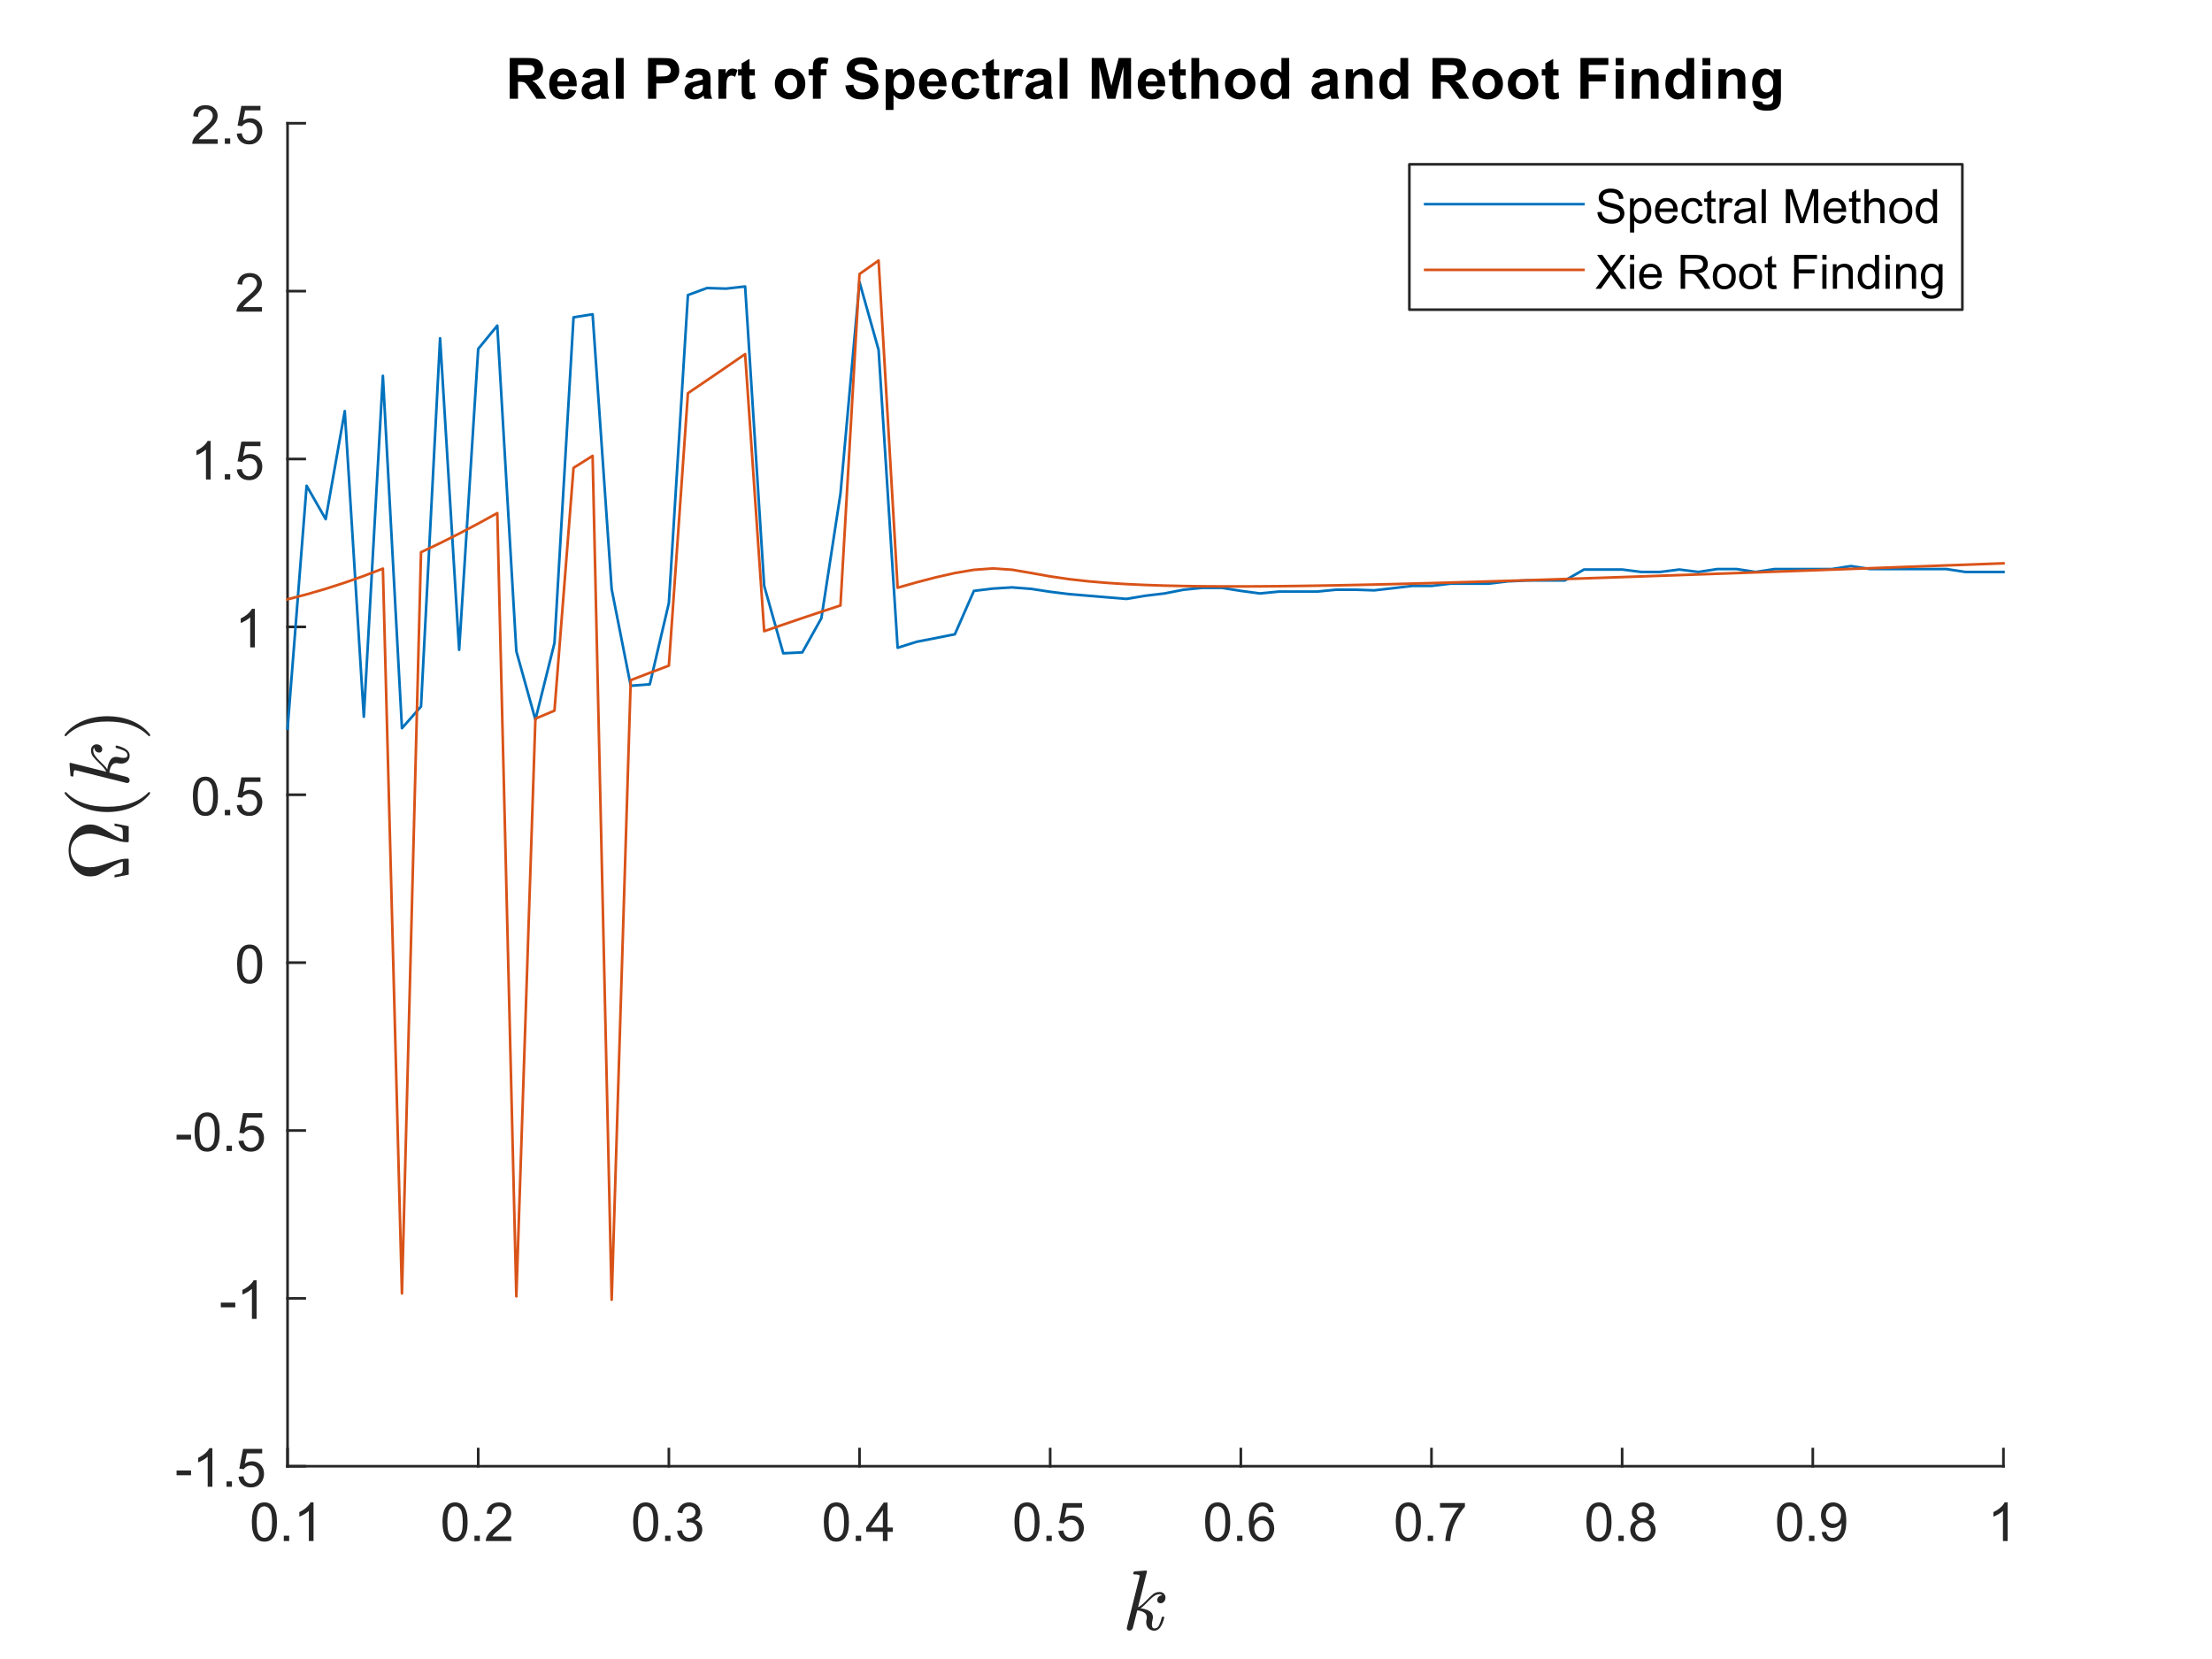 <?xml version="1.0"?>
<!DOCTYPE svg PUBLIC '-//W3C//DTD SVG 1.0//EN'
          'http://www.w3.org/TR/2001/REC-SVG-20010904/DTD/svg10.dtd'>
<svg xmlns:xlink="http://www.w3.org/1999/xlink" style="fill-opacity:1; color-rendering:auto; color-interpolation:auto; text-rendering:auto; stroke:black; stroke-linecap:square; stroke-miterlimit:10; shape-rendering:auto; stroke-opacity:1; fill:black; stroke-dasharray:none; font-weight:normal; stroke-width:1; font-family:'Dialog'; font-style:normal; stroke-linejoin:miter; font-size:12px; stroke-dashoffset:0; image-rendering:auto;" width="700" height="525" xmlns="http://www.w3.org/2000/svg"
><rect width="100%" height="100%" fill="#333333" stroke="none"/><!--Generated by the Batik Graphics2D SVG Generator--><defs id="genericDefs"
  /><g
  ><defs id="defs1"
    ><clipPath clipPathUnits="userSpaceOnUse" id="clipPath1"
      ><path d="M0 0 L700 0 L700 525 L0 525 L0 0 Z"
      /></clipPath
    ></defs
    ><g style="fill:white; stroke:white;"
    ><rect x="0" y="0" width="700" style="clip-path:url(#clipPath1); stroke:none;" height="525"
    /></g
    ><g style="fill:white; text-rendering:optimizeSpeed; color-rendering:optimizeSpeed; image-rendering:optimizeSpeed; shape-rendering:crispEdges; stroke:white; color-interpolation:sRGB;"
    ><rect x="0" width="700" height="525" y="0" style="stroke:none;"
      /><path style="stroke:none;" d="M91 464 L634 464 L634 39 L91 39 Z"
    /></g
    ><g style="fill:rgb(38,38,38); text-rendering:geometricPrecision; image-rendering:optimizeQuality; color-rendering:optimizeQuality; stroke-linejoin:round; stroke:rgb(38,38,38); color-interpolation:linearRGB; stroke-width:0.833;"
    ><line y2="464" style="fill:none;" x1="91" x2="634" y1="464"
      /><line y2="458.57" style="fill:none;" x1="91" x2="91" y1="464"
      /><line y2="458.57" style="fill:none;" x1="151.333" x2="151.333" y1="464"
      /><line y2="458.57" style="fill:none;" x1="211.667" x2="211.667" y1="464"
      /><line y2="458.57" style="fill:none;" x1="272" x2="272" y1="464"
      /><line y2="458.57" style="fill:none;" x1="332.333" x2="332.333" y1="464"
      /><line y2="458.57" style="fill:none;" x1="392.667" x2="392.667" y1="464"
      /><line y2="458.57" style="fill:none;" x1="453" x2="453" y1="464"
      /><line y2="458.57" style="fill:none;" x1="513.333" x2="513.333" y1="464"
      /><line y2="458.57" style="fill:none;" x1="573.667" x2="573.667" y1="464"
      /><line y2="458.57" style="fill:none;" x1="634" x2="634" y1="464"
    /></g
    ><g transform="translate(91,470.667)" style="font-size:16.667px; fill:rgb(38,38,38); text-rendering:geometricPrecision; color-rendering:optimizeQuality; image-rendering:optimizeQuality; stroke:rgb(38,38,38); color-interpolation:linearRGB;"
    ><path style="stroke:none;" d="M-11.297 11 Q-11.297 8.844 -10.852 7.523 Q-10.406 6.203 -9.531 5.492 Q-8.656 4.781 -7.328 4.781 Q-6.344 4.781 -5.609 5.172 Q-4.875 5.562 -4.391 6.312 Q-3.906 7.062 -3.633 8.125 Q-3.359 9.188 -3.359 11 Q-3.359 13.141 -3.797 14.453 Q-4.234 15.766 -5.109 16.484 Q-5.984 17.203 -7.328 17.203 Q-9.094 17.203 -10.094 15.953 Q-11.297 14.422 -11.297 11 ZM-9.766 11 Q-9.766 14 -9.062 14.992 Q-8.359 15.984 -7.328 15.984 Q-6.297 15.984 -5.594 14.984 Q-4.891 13.984 -4.891 11 Q-4.891 8 -5.594 7.008 Q-6.297 6.016 -7.344 6.016 Q-8.375 6.016 -8.984 6.891 Q-9.766 8 -9.766 11 ZM-1.19 17 L-1.19 15.297 L0.513 15.297 L0.513 17 L-1.19 17 ZM8.219 17 L6.735 17 L6.735 7.484 Q6.188 8 5.313 8.508 Q4.438 9.016 3.735 9.281 L3.735 7.828 Q5 7.25 5.938 6.406 Q6.875 5.562 7.266 4.781 L8.219 4.781 L8.219 17 Z"
    /></g
    ><g transform="translate(151.333,470.667)" style="font-size:16.667px; fill:rgb(38,38,38); text-rendering:geometricPrecision; color-rendering:optimizeQuality; image-rendering:optimizeQuality; stroke:rgb(38,38,38); color-interpolation:linearRGB;"
    ><path style="stroke:none;" d="M-11.297 11 Q-11.297 8.844 -10.852 7.523 Q-10.406 6.203 -9.531 5.492 Q-8.656 4.781 -7.328 4.781 Q-6.344 4.781 -5.609 5.172 Q-4.875 5.562 -4.391 6.312 Q-3.906 7.062 -3.633 8.125 Q-3.359 9.188 -3.359 11 Q-3.359 13.141 -3.797 14.453 Q-4.234 15.766 -5.109 16.484 Q-5.984 17.203 -7.328 17.203 Q-9.094 17.203 -10.094 15.953 Q-11.297 14.422 -11.297 11 ZM-9.766 11 Q-9.766 14 -9.062 14.992 Q-8.359 15.984 -7.328 15.984 Q-6.297 15.984 -5.594 14.984 Q-4.891 13.984 -4.891 11 Q-4.891 8 -5.594 7.008 Q-6.297 6.016 -7.344 6.016 Q-8.375 6.016 -8.984 6.891 Q-9.766 8 -9.766 11 ZM-1.19 17 L-1.19 15.297 L0.513 15.297 L0.513 17 L-1.19 17 ZM10.454 15.562 L10.454 17 L2.407 17 Q2.391 16.453 2.579 15.969 Q2.891 15.141 3.563 14.344 Q4.235 13.547 5.516 12.5 Q7.5 10.875 8.196 9.922 Q8.891 8.969 8.891 8.125 Q8.891 7.234 8.258 6.625 Q7.625 6.016 6.61 6.016 Q5.532 6.016 4.883 6.664 Q4.235 7.312 4.219 8.453 L2.688 8.297 Q2.844 6.578 3.875 5.68 Q4.907 4.781 6.641 4.781 Q8.391 4.781 9.415 5.75 Q10.438 6.719 10.438 8.156 Q10.438 8.891 10.133 9.594 Q9.829 10.297 9.141 11.078 Q8.454 11.859 6.844 13.219 Q5.5 14.359 5.118 14.758 Q4.735 15.156 4.485 15.562 L10.454 15.562 Z"
    /></g
    ><g transform="translate(211.667,470.667)" style="font-size:16.667px; fill:rgb(38,38,38); text-rendering:geometricPrecision; color-rendering:optimizeQuality; image-rendering:optimizeQuality; stroke:rgb(38,38,38); color-interpolation:linearRGB;"
    ><path style="stroke:none;" d="M-11.297 11 Q-11.297 8.844 -10.852 7.523 Q-10.406 6.203 -9.531 5.492 Q-8.656 4.781 -7.328 4.781 Q-6.344 4.781 -5.609 5.172 Q-4.875 5.562 -4.391 6.312 Q-3.906 7.062 -3.633 8.125 Q-3.359 9.188 -3.359 11 Q-3.359 13.141 -3.797 14.453 Q-4.234 15.766 -5.109 16.484 Q-5.984 17.203 -7.328 17.203 Q-9.094 17.203 -10.094 15.953 Q-11.297 14.422 -11.297 11 ZM-9.766 11 Q-9.766 14 -9.062 14.992 Q-8.359 15.984 -7.328 15.984 Q-6.297 15.984 -5.594 14.984 Q-4.891 13.984 -4.891 11 Q-4.891 8 -5.594 7.008 Q-6.297 6.016 -7.344 6.016 Q-8.375 6.016 -8.984 6.891 Q-9.766 8 -9.766 11 ZM-1.19 17 L-1.19 15.297 L0.513 15.297 L0.513 17 L-1.19 17 ZM2.61 13.781 L4.094 13.594 Q4.36 14.859 4.977 15.422 Q5.594 15.984 6.485 15.984 Q7.532 15.984 8.258 15.25 Q8.985 14.516 8.985 13.438 Q8.985 12.406 8.313 11.742 Q7.641 11.078 6.61 11.078 Q6.188 11.078 5.547 11.234 L5.719 9.922 Q5.86 9.938 5.954 9.938 Q6.907 9.938 7.672 9.445 Q8.438 8.953 8.438 7.906 Q8.438 7.094 7.883 6.555 Q7.329 6.016 6.454 6.016 Q5.579 6.016 5 6.562 Q4.422 7.109 4.25 8.203 L2.75 7.938 Q3.032 6.438 4 5.609 Q4.969 4.781 6.422 4.781 Q7.407 4.781 8.25 5.211 Q9.094 5.641 9.532 6.375 Q9.969 7.109 9.969 7.938 Q9.969 8.734 9.547 9.383 Q9.125 10.031 8.297 10.406 Q9.375 10.656 9.977 11.445 Q10.579 12.234 10.579 13.406 Q10.579 15 9.415 16.109 Q8.25 17.219 6.469 17.219 Q4.875 17.219 3.813 16.266 Q2.75 15.312 2.61 13.781 Z"
    /></g
    ><g transform="translate(272,470.667)" style="font-size:16.667px; fill:rgb(38,38,38); text-rendering:geometricPrecision; color-rendering:optimizeQuality; image-rendering:optimizeQuality; stroke:rgb(38,38,38); color-interpolation:linearRGB;"
    ><path style="stroke:none;" d="M-11.297 11 Q-11.297 8.844 -10.852 7.523 Q-10.406 6.203 -9.531 5.492 Q-8.656 4.781 -7.328 4.781 Q-6.344 4.781 -5.609 5.172 Q-4.875 5.562 -4.391 6.312 Q-3.906 7.062 -3.633 8.125 Q-3.359 9.188 -3.359 11 Q-3.359 13.141 -3.797 14.453 Q-4.234 15.766 -5.109 16.484 Q-5.984 17.203 -7.328 17.203 Q-9.094 17.203 -10.094 15.953 Q-11.297 14.422 -11.297 11 ZM-9.766 11 Q-9.766 14 -9.062 14.992 Q-8.359 15.984 -7.328 15.984 Q-6.297 15.984 -5.594 14.984 Q-4.891 13.984 -4.891 11 Q-4.891 8 -5.594 7.008 Q-6.297 6.016 -7.344 6.016 Q-8.375 6.016 -8.984 6.891 Q-9.766 8 -9.766 11 ZM-1.19 17 L-1.19 15.297 L0.513 15.297 L0.513 17 L-1.19 17 ZM7.391 17 L7.391 14.094 L2.11 14.094 L2.11 12.719 L7.657 4.828 L8.875 4.828 L8.875 12.719 L10.532 12.719 L10.532 14.094 L8.875 14.094 L8.875 17 L7.391 17 ZM7.391 12.719 L7.391 7.234 L3.579 12.719 L7.391 12.719 Z"
    /></g
    ><g transform="translate(332.333,470.667)" style="font-size:16.667px; fill:rgb(38,38,38); text-rendering:geometricPrecision; color-rendering:optimizeQuality; image-rendering:optimizeQuality; stroke:rgb(38,38,38); color-interpolation:linearRGB;"
    ><path style="stroke:none;" d="M-11.297 11 Q-11.297 8.844 -10.852 7.523 Q-10.406 6.203 -9.531 5.492 Q-8.656 4.781 -7.328 4.781 Q-6.344 4.781 -5.609 5.172 Q-4.875 5.562 -4.391 6.312 Q-3.906 7.062 -3.633 8.125 Q-3.359 9.188 -3.359 11 Q-3.359 13.141 -3.797 14.453 Q-4.234 15.766 -5.109 16.484 Q-5.984 17.203 -7.328 17.203 Q-9.094 17.203 -10.094 15.953 Q-11.297 14.422 -11.297 11 ZM-9.766 11 Q-9.766 14 -9.062 14.992 Q-8.359 15.984 -7.328 15.984 Q-6.297 15.984 -5.594 14.984 Q-4.891 13.984 -4.891 11 Q-4.891 8 -5.594 7.008 Q-6.297 6.016 -7.344 6.016 Q-8.375 6.016 -8.984 6.891 Q-9.766 8 -9.766 11 ZM-1.19 17 L-1.19 15.297 L0.513 15.297 L0.513 17 L-1.19 17 ZM2.594 13.812 L4.172 13.672 Q4.344 14.828 4.977 15.406 Q5.61 15.984 6.5 15.984 Q7.579 15.984 8.329 15.172 Q9.079 14.359 9.079 13 Q9.079 11.734 8.36 10.992 Q7.641 10.25 6.485 10.25 Q5.766 10.25 5.18 10.578 Q4.594 10.906 4.266 11.438 L2.86 11.25 L4.047 5 L10.094 5 L10.094 6.422 L5.235 6.422 L4.579 9.688 Q5.672 8.938 6.875 8.938 Q8.469 8.938 9.571 10.039 Q10.672 11.141 10.672 12.875 Q10.672 14.531 9.704 15.734 Q8.532 17.203 6.5 17.203 Q4.844 17.203 3.797 16.273 Q2.75 15.344 2.594 13.812 Z"
    /></g
    ><g transform="translate(392.667,470.667)" style="font-size:16.667px; fill:rgb(38,38,38); text-rendering:geometricPrecision; color-rendering:optimizeQuality; image-rendering:optimizeQuality; stroke:rgb(38,38,38); color-interpolation:linearRGB;"
    ><path style="stroke:none;" d="M-11.297 11 Q-11.297 8.844 -10.852 7.523 Q-10.406 6.203 -9.531 5.492 Q-8.656 4.781 -7.328 4.781 Q-6.344 4.781 -5.609 5.172 Q-4.875 5.562 -4.391 6.312 Q-3.906 7.062 -3.633 8.125 Q-3.359 9.188 -3.359 11 Q-3.359 13.141 -3.797 14.453 Q-4.234 15.766 -5.109 16.484 Q-5.984 17.203 -7.328 17.203 Q-9.094 17.203 -10.094 15.953 Q-11.297 14.422 -11.297 11 ZM-9.766 11 Q-9.766 14 -9.062 14.992 Q-8.359 15.984 -7.328 15.984 Q-6.297 15.984 -5.594 14.984 Q-4.891 13.984 -4.891 11 Q-4.891 8 -5.594 7.008 Q-6.297 6.016 -7.344 6.016 Q-8.375 6.016 -8.984 6.891 Q-9.766 8 -9.766 11 ZM-1.19 17 L-1.19 15.297 L0.513 15.297 L0.513 17 L-1.19 17 ZM10.344 7.812 L8.86 7.922 Q8.672 7.047 8.297 6.656 Q7.688 6.016 6.813 6.016 Q6.094 6.016 5.547 6.406 Q4.844 6.922 4.438 7.906 Q4.032 8.891 4.016 10.719 Q4.563 9.906 5.336 9.508 Q6.11 9.109 6.969 9.109 Q8.469 9.109 9.516 10.211 Q10.563 11.312 10.563 13.047 Q10.563 14.188 10.071 15.172 Q9.579 16.156 8.711 16.68 Q7.844 17.203 6.75 17.203 Q4.891 17.203 3.711 15.828 Q2.532 14.453 2.532 11.312 Q2.532 7.781 3.829 6.172 Q4.969 4.781 6.891 4.781 Q8.329 4.781 9.25 5.586 Q10.172 6.391 10.344 7.812 ZM4.25 13.062 Q4.25 13.828 4.579 14.531 Q4.907 15.234 5.493 15.609 Q6.079 15.984 6.735 15.984 Q7.672 15.984 8.352 15.219 Q9.032 14.453 9.032 13.141 Q9.032 11.875 8.36 11.148 Q7.688 10.422 6.672 10.422 Q5.657 10.422 4.954 11.148 Q4.25 11.875 4.25 13.062 Z"
    /></g
    ><g transform="translate(453,470.667)" style="font-size:16.667px; fill:rgb(38,38,38); text-rendering:geometricPrecision; color-rendering:optimizeQuality; image-rendering:optimizeQuality; stroke:rgb(38,38,38); color-interpolation:linearRGB;"
    ><path style="stroke:none;" d="M-11.297 11 Q-11.297 8.844 -10.852 7.523 Q-10.406 6.203 -9.531 5.492 Q-8.656 4.781 -7.328 4.781 Q-6.344 4.781 -5.609 5.172 Q-4.875 5.562 -4.391 6.312 Q-3.906 7.062 -3.633 8.125 Q-3.359 9.188 -3.359 11 Q-3.359 13.141 -3.797 14.453 Q-4.234 15.766 -5.109 16.484 Q-5.984 17.203 -7.328 17.203 Q-9.094 17.203 -10.094 15.953 Q-11.297 14.422 -11.297 11 ZM-9.766 11 Q-9.766 14 -9.062 14.992 Q-8.359 15.984 -7.328 15.984 Q-6.297 15.984 -5.594 14.984 Q-4.891 13.984 -4.891 11 Q-4.891 8 -5.594 7.008 Q-6.297 6.016 -7.344 6.016 Q-8.375 6.016 -8.984 6.891 Q-9.766 8 -9.766 11 ZM-1.19 17 L-1.19 15.297 L0.513 15.297 L0.513 17 L-1.19 17 ZM2.704 6.422 L2.704 4.984 L10.579 4.984 L10.579 6.156 Q9.407 7.391 8.266 9.438 Q7.125 11.484 6.5 13.656 Q6.063 15.188 5.938 17 L4.391 17 Q4.422 15.562 4.961 13.531 Q5.5 11.5 6.508 9.609 Q7.516 7.719 8.657 6.422 L2.704 6.422 Z"
    /></g
    ><g transform="translate(513.333,470.667)" style="font-size:16.667px; fill:rgb(38,38,38); text-rendering:geometricPrecision; color-rendering:optimizeQuality; image-rendering:optimizeQuality; stroke:rgb(38,38,38); color-interpolation:linearRGB;"
    ><path style="stroke:none;" d="M-11.297 11 Q-11.297 8.844 -10.852 7.523 Q-10.406 6.203 -9.531 5.492 Q-8.656 4.781 -7.328 4.781 Q-6.344 4.781 -5.609 5.172 Q-4.875 5.562 -4.391 6.312 Q-3.906 7.062 -3.633 8.125 Q-3.359 9.188 -3.359 11 Q-3.359 13.141 -3.797 14.453 Q-4.234 15.766 -5.109 16.484 Q-5.984 17.203 -7.328 17.203 Q-9.094 17.203 -10.094 15.953 Q-11.297 14.422 -11.297 11 ZM-9.766 11 Q-9.766 14 -9.062 14.992 Q-8.359 15.984 -7.328 15.984 Q-6.297 15.984 -5.594 14.984 Q-4.891 13.984 -4.891 11 Q-4.891 8 -5.594 7.008 Q-6.297 6.016 -7.344 6.016 Q-8.375 6.016 -8.984 6.891 Q-9.766 8 -9.766 11 ZM-1.19 17 L-1.19 15.297 L0.513 15.297 L0.513 17 L-1.19 17 ZM4.891 10.406 Q3.969 10.062 3.516 9.43 Q3.063 8.797 3.063 7.922 Q3.063 6.594 4.024 5.688 Q4.985 4.781 6.563 4.781 Q8.157 4.781 9.125 5.703 Q10.094 6.625 10.094 7.953 Q10.094 8.812 9.657 9.438 Q9.219 10.062 8.313 10.406 Q9.422 10.766 10.008 11.578 Q10.594 12.391 10.594 13.516 Q10.594 15.078 9.493 16.141 Q8.391 17.203 6.594 17.203 Q4.782 17.203 3.68 16.141 Q2.579 15.078 2.579 13.484 Q2.579 12.297 3.18 11.492 Q3.782 10.688 4.891 10.406 ZM4.594 7.875 Q4.594 8.734 5.149 9.281 Q5.704 9.828 6.594 9.828 Q7.454 9.828 8.008 9.281 Q8.563 8.734 8.563 7.953 Q8.563 7.125 7.993 6.57 Q7.422 6.016 6.579 6.016 Q5.719 6.016 5.157 6.562 Q4.594 7.109 4.594 7.875 ZM4.11 13.484 Q4.11 14.125 4.415 14.727 Q4.719 15.328 5.321 15.656 Q5.922 15.984 6.61 15.984 Q7.672 15.984 8.375 15.289 Q9.079 14.594 9.079 13.531 Q9.079 12.453 8.36 11.75 Q7.641 11.047 6.563 11.047 Q5.5 11.047 4.805 11.742 Q4.11 12.438 4.11 13.484 Z"
    /></g
    ><g transform="translate(573.667,470.667)" style="font-size:16.667px; fill:rgb(38,38,38); text-rendering:geometricPrecision; color-rendering:optimizeQuality; image-rendering:optimizeQuality; stroke:rgb(38,38,38); color-interpolation:linearRGB;"
    ><path style="stroke:none;" d="M-11.297 11 Q-11.297 8.844 -10.852 7.523 Q-10.406 6.203 -9.531 5.492 Q-8.656 4.781 -7.328 4.781 Q-6.344 4.781 -5.609 5.172 Q-4.875 5.562 -4.391 6.312 Q-3.906 7.062 -3.633 8.125 Q-3.359 9.188 -3.359 11 Q-3.359 13.141 -3.797 14.453 Q-4.234 15.766 -5.109 16.484 Q-5.984 17.203 -7.328 17.203 Q-9.094 17.203 -10.094 15.953 Q-11.297 14.422 -11.297 11 ZM-9.766 11 Q-9.766 14 -9.062 14.992 Q-8.359 15.984 -7.328 15.984 Q-6.297 15.984 -5.594 14.984 Q-4.891 13.984 -4.891 11 Q-4.891 8 -5.594 7.008 Q-6.297 6.016 -7.344 6.016 Q-8.375 6.016 -8.984 6.891 Q-9.766 8 -9.766 11 ZM-1.19 17 L-1.19 15.297 L0.513 15.297 L0.513 17 L-1.19 17 ZM2.829 14.188 L4.25 14.047 Q4.438 15.062 4.954 15.523 Q5.469 15.984 6.282 15.984 Q6.969 15.984 7.485 15.664 Q8 15.344 8.336 14.82 Q8.672 14.297 8.891 13.398 Q9.11 12.5 9.11 11.578 Q9.11 11.469 9.11 11.266 Q8.657 11.984 7.883 12.43 Q7.11 12.875 6.204 12.875 Q4.688 12.875 3.641 11.781 Q2.594 10.688 2.594 8.891 Q2.594 7.031 3.688 5.906 Q4.782 4.781 6.422 4.781 Q7.61 4.781 8.594 5.422 Q9.579 6.062 10.086 7.242 Q10.594 8.422 10.594 10.672 Q10.594 13 10.086 14.383 Q9.579 15.766 8.579 16.484 Q7.579 17.203 6.235 17.203 Q4.813 17.203 3.907 16.414 Q3 15.625 2.829 14.188 ZM8.938 8.812 Q8.938 7.531 8.25 6.773 Q7.563 6.016 6.61 6.016 Q5.61 6.016 4.868 6.828 Q4.125 7.641 4.125 8.938 Q4.125 10.109 4.829 10.828 Q5.532 11.547 6.563 11.547 Q7.61 11.547 8.274 10.828 Q8.938 10.109 8.938 8.812 Z"
    /></g
    ><g transform="translate(634,470.667)" style="font-size:16.667px; fill:rgb(38,38,38); text-rendering:geometricPrecision; color-rendering:optimizeQuality; image-rendering:optimizeQuality; stroke:rgb(38,38,38); color-interpolation:linearRGB;"
    ><path style="stroke:none;" d="M1.328 17 L-0.156 17 L-0.156 7.484 Q-0.703 8 -1.578 8.508 Q-2.453 9.016 -3.156 9.281 L-3.156 7.828 Q-1.891 7.25 -0.953 6.406 Q-0.016 5.562 0.375 4.781 L1.328 4.781 L1.328 17 Z"
    /></g
    ><g transform="translate(362.5,493.333)" style="font-size:26.667px; fill:rgb(38,38,38); text-rendering:geometricPrecision; image-rendering:optimizeQuality; color-rendering:optimizeQuality; font-family:'mwa_cmmi10'; stroke:rgb(38,38,38); color-interpolation:linearRGB;"
    ><path style="stroke:none;" d="M-5.924 21.916 Q-5.924 21.759 -5.892 21.681 L-1.986 6.072 Q-1.877 5.603 -1.845 5.337 Q-1.845 4.9 -3.611 4.9 Q-3.877 4.9 -3.877 4.556 Q-3.861 4.478 -3.814 4.306 Q-3.767 4.134 -3.697 4.048 Q-3.627 3.962 -3.502 3.962 L0.139 3.666 L0.217 3.666 Q0.217 3.697 0.311 3.744 Q0.405 3.791 0.42 3.791 Q0.467 3.931 0.467 4.009 L-2.361 15.29 Q-1.392 14.884 0.092 13.345 Q1.576 11.806 2.412 11.134 Q3.248 10.462 4.514 10.462 Q5.264 10.462 5.795 10.978 Q6.326 11.494 6.326 12.244 Q6.326 12.728 6.131 13.127 Q5.936 13.525 5.576 13.775 Q5.217 14.025 4.748 14.025 Q4.311 14.025 4.014 13.759 Q3.717 13.494 3.717 13.056 Q3.717 12.4 4.17 11.962 Q4.623 11.525 5.264 11.525 Q4.998 11.165 4.467 11.165 Q3.655 11.165 2.912 11.627 Q2.17 12.087 1.311 12.955 Q0.451 13.822 -0.267 14.54 Q-0.986 15.259 -1.58 15.619 Q0.014 15.806 1.186 16.462 Q2.358 17.119 2.358 18.462 Q2.358 18.728 2.248 19.15 Q2.014 20.166 2.014 20.775 Q2.014 21.994 2.842 21.994 Q3.826 21.994 4.326 20.923 Q4.826 19.853 5.17 18.431 Q5.217 18.275 5.389 18.275 L5.701 18.275 Q5.811 18.275 5.881 18.337 Q5.951 18.4 5.951 18.509 Q5.951 18.541 5.936 18.587 Q4.92 22.697 2.795 22.697 Q2.03 22.697 1.444 22.345 Q0.858 21.994 0.537 21.377 Q0.217 20.759 0.217 19.994 Q0.217 19.572 0.342 19.103 Q0.42 18.791 0.42 18.509 Q0.42 17.462 -0.502 16.923 Q-1.424 16.384 -2.611 16.275 L-3.986 21.775 Q-4.096 22.181 -4.4 22.439 Q-4.705 22.697 -5.096 22.697 Q-5.439 22.697 -5.681 22.47 Q-5.924 22.244 -5.924 21.916 Z"
    /></g
    ><g style="fill:rgb(38,38,38); text-rendering:geometricPrecision; image-rendering:optimizeQuality; color-rendering:optimizeQuality; stroke-linejoin:round; stroke:rgb(38,38,38); color-interpolation:linearRGB; stroke-width:0.833;"
    ><line y2="39" style="fill:none;" x1="91" x2="91" y1="464"
      /><line y2="464" style="fill:none;" x1="91" x2="96.43" y1="464"
      /><line y2="410.875" style="fill:none;" x1="91" x2="96.43" y1="410.875"
      /><line y2="357.75" style="fill:none;" x1="91" x2="96.43" y1="357.75"
      /><line y2="304.625" style="fill:none;" x1="91" x2="96.43" y1="304.625"
      /><line y2="251.5" style="fill:none;" x1="91" x2="96.43" y1="251.5"
      /><line y2="198.375" style="fill:none;" x1="91" x2="96.43" y1="198.375"
      /><line y2="145.25" style="fill:none;" x1="91" x2="96.43" y1="145.25"
      /><line y2="92.125" style="fill:none;" x1="91" x2="96.43" y1="92.125"
      /><line y2="39" style="fill:none;" x1="91" x2="96.43" y1="39"
    /></g
    ><g transform="translate(84.333,464)" style="font-size:16.667px; fill:rgb(38,38,38); text-rendering:geometricPrecision; color-rendering:optimizeQuality; image-rendering:optimizeQuality; stroke:rgb(38,38,38); color-interpolation:linearRGB;"
    ><path style="stroke:none;" d="M-28.453 2.844 L-28.453 1.344 L-23.875 1.344 L-23.875 2.844 L-28.453 2.844 ZM-17.125 6.5 L-18.61 6.5 L-18.61 -3.016 Q-19.157 -2.5 -20.032 -1.992 Q-20.907 -1.484 -21.61 -1.219 L-21.61 -2.672 Q-20.344 -3.25 -19.407 -4.094 Q-18.469 -4.938 -18.078 -5.719 L-17.125 -5.719 L-17.125 6.5 ZM-12.643 6.5 L-12.643 4.797 L-10.94 4.797 L-10.94 6.5 L-12.643 6.5 ZM-8.859 3.312 L-7.281 3.172 Q-7.109 4.328 -6.476 4.906 Q-5.843 5.484 -4.953 5.484 Q-3.875 5.484 -3.125 4.672 Q-2.375 3.859 -2.375 2.5 Q-2.375 1.234 -3.094 0.492 Q-3.812 -0.25 -4.968 -0.25 Q-5.687 -0.25 -6.273 0.078 Q-6.859 0.406 -7.187 0.938 L-8.594 0.75 L-7.406 -5.5 L-1.359 -5.5 L-1.359 -4.078 L-6.218 -4.078 L-6.875 -0.812 Q-5.781 -1.562 -4.578 -1.562 Q-2.984 -1.562 -1.883 -0.461 Q-0.781 0.641 -0.781 2.375 Q-0.781 4.031 -1.75 5.234 Q-2.922 6.703 -4.953 6.703 Q-6.609 6.703 -7.656 5.773 Q-8.703 4.844 -8.859 3.312 Z"
    /></g
    ><g transform="translate(84.333,410.875)" style="font-size:16.667px; fill:rgb(38,38,38); text-rendering:geometricPrecision; color-rendering:optimizeQuality; image-rendering:optimizeQuality; stroke:rgb(38,38,38); color-interpolation:linearRGB;"
    ><path style="stroke:none;" d="M-14.453 2.844 L-14.453 1.344 L-9.875 1.344 L-9.875 2.844 L-14.453 2.844 ZM-3.125 6.5 L-4.61 6.5 L-4.61 -3.016 Q-5.157 -2.5 -6.032 -1.992 Q-6.907 -1.484 -7.61 -1.219 L-7.61 -2.672 Q-6.344 -3.25 -5.407 -4.094 Q-4.469 -4.938 -4.078 -5.719 L-3.125 -5.719 L-3.125 6.5 Z"
    /></g
    ><g transform="translate(84.333,357.75)" style="font-size:16.667px; fill:rgb(38,38,38); text-rendering:geometricPrecision; color-rendering:optimizeQuality; image-rendering:optimizeQuality; stroke:rgb(38,38,38); color-interpolation:linearRGB;"
    ><path style="stroke:none;" d="M-28.453 2.844 L-28.453 1.344 L-23.875 1.344 L-23.875 2.844 L-28.453 2.844 ZM-22.75 0.5 Q-22.75 -1.656 -22.305 -2.977 Q-21.86 -4.297 -20.985 -5.008 Q-20.11 -5.719 -18.782 -5.719 Q-17.797 -5.719 -17.063 -5.328 Q-16.328 -4.938 -15.844 -4.188 Q-15.36 -3.438 -15.086 -2.375 Q-14.813 -1.312 -14.813 0.5 Q-14.813 2.641 -15.25 3.953 Q-15.688 5.266 -16.563 5.984 Q-17.438 6.703 -18.782 6.703 Q-20.547 6.703 -21.547 5.453 Q-22.75 3.922 -22.75 0.5 ZM-21.219 0.5 Q-21.219 3.5 -20.516 4.492 Q-19.813 5.484 -18.782 5.484 Q-17.75 5.484 -17.047 4.484 Q-16.344 3.484 -16.344 0.5 Q-16.344 -2.5 -17.047 -3.492 Q-17.75 -4.484 -18.797 -4.484 Q-19.828 -4.484 -20.438 -3.609 Q-21.219 -2.5 -21.219 0.5 ZM-12.643 6.5 L-12.643 4.797 L-10.94 4.797 L-10.94 6.5 L-12.643 6.5 ZM-8.859 3.312 L-7.281 3.172 Q-7.109 4.328 -6.476 4.906 Q-5.843 5.484 -4.953 5.484 Q-3.875 5.484 -3.125 4.672 Q-2.375 3.859 -2.375 2.5 Q-2.375 1.234 -3.094 0.492 Q-3.812 -0.25 -4.968 -0.25 Q-5.687 -0.25 -6.273 0.078 Q-6.859 0.406 -7.187 0.938 L-8.594 0.75 L-7.406 -5.5 L-1.359 -5.5 L-1.359 -4.078 L-6.218 -4.078 L-6.875 -0.812 Q-5.781 -1.562 -4.578 -1.562 Q-2.984 -1.562 -1.883 -0.461 Q-0.781 0.641 -0.781 2.375 Q-0.781 4.031 -1.75 5.234 Q-2.922 6.703 -4.953 6.703 Q-6.609 6.703 -7.656 5.773 Q-8.703 4.844 -8.859 3.312 Z"
    /></g
    ><g transform="translate(84.333,304.625)" style="font-size:16.667px; fill:rgb(38,38,38); text-rendering:geometricPrecision; color-rendering:optimizeQuality; image-rendering:optimizeQuality; stroke:rgb(38,38,38); color-interpolation:linearRGB;"
    ><path style="stroke:none;" d="M-9.297 0.5 Q-9.297 -1.656 -8.852 -2.977 Q-8.406 -4.297 -7.531 -5.008 Q-6.656 -5.719 -5.328 -5.719 Q-4.344 -5.719 -3.609 -5.328 Q-2.875 -4.938 -2.391 -4.188 Q-1.906 -3.438 -1.633 -2.375 Q-1.359 -1.312 -1.359 0.5 Q-1.359 2.641 -1.797 3.953 Q-2.234 5.266 -3.109 5.984 Q-3.984 6.703 -5.328 6.703 Q-7.094 6.703 -8.094 5.453 Q-9.297 3.922 -9.297 0.5 ZM-7.766 0.5 Q-7.766 3.5 -7.062 4.492 Q-6.359 5.484 -5.328 5.484 Q-4.297 5.484 -3.594 4.484 Q-2.891 3.484 -2.891 0.5 Q-2.891 -2.5 -3.594 -3.492 Q-4.297 -4.484 -5.344 -4.484 Q-6.375 -4.484 -6.984 -3.609 Q-7.766 -2.5 -7.766 0.5 Z"
    /></g
    ><g transform="translate(84.333,251.5)" style="font-size:16.667px; fill:rgb(38,38,38); text-rendering:geometricPrecision; color-rendering:optimizeQuality; image-rendering:optimizeQuality; stroke:rgb(38,38,38); color-interpolation:linearRGB;"
    ><path style="stroke:none;" d="M-23.297 0.5 Q-23.297 -1.656 -22.852 -2.977 Q-22.406 -4.297 -21.531 -5.008 Q-20.656 -5.719 -19.328 -5.719 Q-18.344 -5.719 -17.609 -5.328 Q-16.875 -4.938 -16.391 -4.188 Q-15.906 -3.438 -15.633 -2.375 Q-15.359 -1.312 -15.359 0.5 Q-15.359 2.641 -15.797 3.953 Q-16.234 5.266 -17.109 5.984 Q-17.984 6.703 -19.328 6.703 Q-21.094 6.703 -22.094 5.453 Q-23.297 3.922 -23.297 0.5 ZM-21.766 0.5 Q-21.766 3.5 -21.062 4.492 Q-20.359 5.484 -19.328 5.484 Q-18.297 5.484 -17.594 4.484 Q-16.891 3.484 -16.891 0.5 Q-16.891 -2.5 -17.594 -3.492 Q-18.297 -4.484 -19.344 -4.484 Q-20.375 -4.484 -20.984 -3.609 Q-21.766 -2.5 -21.766 0.5 ZM-13.19 6.5 L-13.19 4.797 L-11.487 4.797 L-11.487 6.5 L-13.19 6.5 ZM-9.406 3.312 L-7.828 3.172 Q-7.656 4.328 -7.023 4.906 Q-6.39 5.484 -5.5 5.484 Q-4.421 5.484 -3.671 4.672 Q-2.921 3.859 -2.921 2.5 Q-2.921 1.234 -3.64 0.492 Q-4.359 -0.25 -5.515 -0.25 Q-6.234 -0.25 -6.82 0.078 Q-7.406 0.406 -7.734 0.938 L-9.14 0.75 L-7.953 -5.5 L-1.906 -5.5 L-1.906 -4.078 L-6.765 -4.078 L-7.421 -0.812 Q-6.328 -1.562 -5.125 -1.562 Q-3.531 -1.562 -2.429 -0.461 Q-1.328 0.641 -1.328 2.375 Q-1.328 4.031 -2.296 5.234 Q-3.468 6.703 -5.5 6.703 Q-7.156 6.703 -8.203 5.773 Q-9.25 4.844 -9.406 3.312 Z"
    /></g
    ><g transform="translate(84.333,198.375)" style="font-size:16.667px; fill:rgb(38,38,38); text-rendering:geometricPrecision; color-rendering:optimizeQuality; image-rendering:optimizeQuality; stroke:rgb(38,38,38); color-interpolation:linearRGB;"
    ><path style="stroke:none;" d="M-3.672 6.5 L-5.156 6.5 L-5.156 -3.016 Q-5.703 -2.5 -6.578 -1.992 Q-7.453 -1.484 -8.156 -1.219 L-8.156 -2.672 Q-6.891 -3.25 -5.953 -4.094 Q-5.016 -4.938 -4.625 -5.719 L-3.672 -5.719 L-3.672 6.5 Z"
    /></g
    ><g transform="translate(84.333,145.25)" style="font-size:16.667px; fill:rgb(38,38,38); text-rendering:geometricPrecision; color-rendering:optimizeQuality; image-rendering:optimizeQuality; stroke:rgb(38,38,38); color-interpolation:linearRGB;"
    ><path style="stroke:none;" d="M-17.672 6.5 L-19.156 6.5 L-19.156 -3.016 Q-19.703 -2.5 -20.578 -1.992 Q-21.453 -1.484 -22.156 -1.219 L-22.156 -2.672 Q-20.891 -3.25 -19.953 -4.094 Q-19.016 -4.938 -18.625 -5.719 L-17.672 -5.719 L-17.672 6.5 ZM-13.19 6.5 L-13.19 4.797 L-11.487 4.797 L-11.487 6.5 L-13.19 6.5 ZM-9.406 3.312 L-7.828 3.172 Q-7.656 4.328 -7.023 4.906 Q-6.39 5.484 -5.5 5.484 Q-4.421 5.484 -3.671 4.672 Q-2.921 3.859 -2.921 2.5 Q-2.921 1.234 -3.64 0.492 Q-4.359 -0.25 -5.515 -0.25 Q-6.234 -0.25 -6.82 0.078 Q-7.406 0.406 -7.734 0.938 L-9.14 0.75 L-7.953 -5.5 L-1.906 -5.5 L-1.906 -4.078 L-6.765 -4.078 L-7.421 -0.812 Q-6.328 -1.562 -5.125 -1.562 Q-3.531 -1.562 -2.429 -0.461 Q-1.328 0.641 -1.328 2.375 Q-1.328 4.031 -2.296 5.234 Q-3.468 6.703 -5.5 6.703 Q-7.156 6.703 -8.203 5.773 Q-9.25 4.844 -9.406 3.312 Z"
    /></g
    ><g transform="translate(84.333,92.125)" style="font-size:16.667px; fill:rgb(38,38,38); text-rendering:geometricPrecision; color-rendering:optimizeQuality; image-rendering:optimizeQuality; stroke:rgb(38,38,38); color-interpolation:linearRGB;"
    ><path style="stroke:none;" d="M-1.438 5.062 L-1.438 6.5 L-9.484 6.5 Q-9.5 5.953 -9.312 5.469 Q-9 4.641 -8.328 3.844 Q-7.656 3.047 -6.375 2 Q-4.391 0.375 -3.695 -0.578 Q-3 -1.531 -3 -2.375 Q-3 -3.266 -3.633 -3.875 Q-4.266 -4.484 -5.281 -4.484 Q-6.359 -4.484 -7.008 -3.836 Q-7.656 -3.188 -7.672 -2.047 L-9.203 -2.203 Q-9.047 -3.922 -8.016 -4.82 Q-6.984 -5.719 -5.25 -5.719 Q-3.5 -5.719 -2.477 -4.75 Q-1.453 -3.781 -1.453 -2.344 Q-1.453 -1.609 -1.758 -0.906 Q-2.062 -0.203 -2.75 0.578 Q-3.438 1.359 -5.047 2.719 Q-6.391 3.859 -6.773 4.258 Q-7.156 4.656 -7.406 5.062 L-1.438 5.062 Z"
    /></g
    ><g transform="translate(84.333,39)" style="font-size:16.667px; fill:rgb(38,38,38); text-rendering:geometricPrecision; color-rendering:optimizeQuality; image-rendering:optimizeQuality; stroke:rgb(38,38,38); color-interpolation:linearRGB;"
    ><path style="stroke:none;" d="M-15.438 5.062 L-15.438 6.5 L-23.484 6.5 Q-23.5 5.953 -23.312 5.469 Q-23 4.641 -22.328 3.844 Q-21.656 3.047 -20.375 2 Q-18.391 0.375 -17.695 -0.578 Q-17 -1.531 -17 -2.375 Q-17 -3.266 -17.633 -3.875 Q-18.266 -4.484 -19.281 -4.484 Q-20.359 -4.484 -21.008 -3.836 Q-21.656 -3.188 -21.672 -2.047 L-23.203 -2.203 Q-23.047 -3.922 -22.016 -4.82 Q-20.984 -5.719 -19.25 -5.719 Q-17.5 -5.719 -16.477 -4.75 Q-15.453 -3.781 -15.453 -2.344 Q-15.453 -1.609 -15.758 -0.906 Q-16.062 -0.203 -16.75 0.578 Q-17.438 1.359 -19.047 2.719 Q-20.391 3.859 -20.773 4.258 Q-21.156 4.656 -21.406 5.062 L-15.438 5.062 ZM-13.19 6.5 L-13.19 4.797 L-11.487 4.797 L-11.487 6.5 L-13.19 6.5 ZM-9.406 3.312 L-7.828 3.172 Q-7.656 4.328 -7.023 4.906 Q-6.39 5.484 -5.5 5.484 Q-4.421 5.484 -3.671 4.672 Q-2.921 3.859 -2.921 2.5 Q-2.921 1.234 -3.64 0.492 Q-4.359 -0.25 -5.515 -0.25 Q-6.234 -0.25 -6.82 0.078 Q-7.406 0.406 -7.734 0.938 L-9.14 0.75 L-7.953 -5.5 L-1.906 -5.5 L-1.906 -4.078 L-6.765 -4.078 L-7.421 -0.812 Q-6.328 -1.562 -5.125 -1.562 Q-3.531 -1.562 -2.429 -0.461 Q-1.328 0.641 -1.328 2.375 Q-1.328 4.031 -2.296 5.234 Q-3.468 6.703 -5.5 6.703 Q-7.156 6.703 -8.203 5.773 Q-9.25 4.844 -9.406 3.312 Z"
    /></g
    ><g transform="translate(50.333,251.5) rotate(-90)" style="font-size:26.667px; fill:rgb(38,38,38); text-rendering:geometricPrecision; image-rendering:optimizeQuality; color-rendering:optimizeQuality; font-family:'mwb_cmr10'; stroke:rgb(38,38,38); color-interpolation:linearRGB;"
    ><path style="stroke:none;" d="M-25.283 -9.6 L-26.174 -14.085 L-25.377 -14.085 Q-25.236 -13.303 -25.119 -12.702 Q-25.002 -12.1 -24.806 -11.858 Q-24.611 -11.616 -24.189 -11.538 Q-23.767 -11.46 -22.799 -11.46 L-21.158 -11.46 Q-21.549 -12.991 -23.127 -15.452 Q-24.705 -17.913 -25.275 -19.022 Q-25.846 -20.131 -25.846 -21.881 Q-25.846 -23.928 -24.635 -25.467 Q-23.424 -27.006 -21.502 -27.819 Q-19.58 -28.631 -17.611 -28.631 Q-15.674 -28.631 -13.752 -27.819 Q-11.83 -27.006 -10.619 -25.452 Q-9.408 -23.897 -9.408 -21.881 Q-9.408 -20.522 -9.908 -19.303 Q-10.408 -18.084 -11.181 -16.873 Q-11.955 -15.663 -12.861 -14.17 Q-13.767 -12.678 -14.095 -11.46 L-12.47 -11.46 Q-11.47 -11.46 -11.041 -11.538 Q-10.611 -11.616 -10.424 -11.858 Q-10.236 -12.1 -10.127 -12.702 Q-10.017 -13.303 -9.861 -14.085 L-9.095 -14.085 L-9.97 -9.6 L-14.752 -9.6 Q-15.017 -9.6 -15.017 -9.96 Q-15.017 -11.335 -14.681 -12.647 Q-14.345 -13.96 -13.689 -15.835 Q-13.033 -17.709 -12.666 -19.139 Q-12.299 -20.569 -12.299 -21.881 Q-12.299 -23.506 -12.931 -24.889 Q-13.564 -26.272 -14.775 -27.108 Q-15.986 -27.944 -17.611 -27.944 Q-20.08 -27.944 -21.517 -26.178 Q-22.955 -24.413 -22.955 -21.881 Q-22.939 -20.506 -22.627 -19.28 Q-22.314 -18.053 -21.611 -16.006 Q-20.908 -13.96 -20.572 -12.647 Q-20.236 -11.335 -20.236 -9.96 Q-20.236 -9.6 -20.502 -9.6 L-25.283 -9.6 Z"
      /><path style="stroke:none;" d="M0.273 -2.897 Q-1.227 -4.085 -2.321 -5.623 Q-3.414 -7.163 -4.102 -8.905 Q-4.789 -10.647 -5.133 -12.545 Q-5.477 -14.444 -5.477 -16.35 Q-5.477 -18.288 -5.133 -20.186 Q-4.789 -22.084 -4.086 -23.834 Q-3.383 -25.584 -2.289 -27.116 Q-1.196 -28.647 0.273 -29.803 Q0.273 -29.85 0.398 -29.85 L0.648 -29.85 Q0.726 -29.85 0.796 -29.78 Q0.867 -29.709 0.867 -29.616 Q0.867 -29.491 0.804 -29.444 Q-0.508 -28.147 -1.383 -26.67 Q-2.258 -25.194 -2.797 -23.53 Q-3.336 -21.866 -3.571 -20.077 Q-3.805 -18.288 -3.805 -16.35 Q-3.805 -7.772 0.789 -3.319 Q0.867 -3.225 0.867 -3.084 Q0.867 -3.022 0.789 -2.936 Q0.711 -2.85 0.648 -2.85 L0.398 -2.85 Q0.273 -2.85 0.273 -2.897 Z"
      /><path style="stroke:none;" d="M3.706 -10.085 Q3.706 -10.241 3.737 -10.319 L7.644 -25.928 Q7.753 -26.397 7.784 -26.663 Q7.784 -27.1 6.019 -27.1 Q5.753 -27.1 5.753 -27.444 Q5.769 -27.522 5.815 -27.694 Q5.862 -27.866 5.933 -27.952 Q6.003 -28.038 6.128 -28.038 L9.768 -28.334 L9.847 -28.334 Q9.847 -28.303 9.94 -28.256 Q10.034 -28.209 10.05 -28.209 Q10.097 -28.069 10.097 -27.991 L7.269 -16.709 Q8.237 -17.116 9.722 -18.655 Q11.206 -20.194 12.042 -20.866 Q12.878 -21.538 14.143 -21.538 Q14.893 -21.538 15.425 -21.022 Q15.956 -20.506 15.956 -19.756 Q15.956 -19.272 15.761 -18.873 Q15.565 -18.475 15.206 -18.225 Q14.847 -17.975 14.378 -17.975 Q13.94 -17.975 13.643 -18.241 Q13.347 -18.506 13.347 -18.944 Q13.347 -19.6 13.8 -20.038 Q14.253 -20.475 14.893 -20.475 Q14.628 -20.834 14.097 -20.834 Q13.284 -20.834 12.542 -20.373 Q11.8 -19.913 10.94 -19.045 Q10.081 -18.178 9.362 -17.459 Q8.643 -16.741 8.05 -16.381 Q9.643 -16.194 10.815 -15.538 Q11.987 -14.881 11.987 -13.538 Q11.987 -13.272 11.878 -12.85 Q11.643 -11.835 11.643 -11.225 Q11.643 -10.006 12.472 -10.006 Q13.456 -10.006 13.956 -11.077 Q14.456 -12.147 14.8 -13.569 Q14.847 -13.725 15.018 -13.725 L15.331 -13.725 Q15.44 -13.725 15.511 -13.663 Q15.581 -13.6 15.581 -13.491 Q15.581 -13.46 15.565 -13.413 Q14.55 -9.303 12.425 -9.303 Q11.659 -9.303 11.073 -9.655 Q10.487 -10.006 10.167 -10.623 Q9.847 -11.241 9.847 -12.006 Q9.847 -12.428 9.972 -12.897 Q10.05 -13.21 10.05 -13.491 Q10.05 -14.538 9.128 -15.077 Q8.206 -15.616 7.019 -15.725 L5.644 -10.225 Q5.534 -9.819 5.229 -9.561 Q4.925 -9.303 4.534 -9.303 Q4.19 -9.303 3.948 -9.53 Q3.706 -9.756 3.706 -10.085 Z"
      /><path style="stroke:none;" d="M18.741 -2.85 Q18.506 -2.85 18.506 -3.084 Q18.506 -3.209 18.553 -3.256 Q23.178 -7.772 23.178 -16.35 Q23.178 -24.928 18.616 -29.381 Q18.506 -29.459 18.506 -29.616 Q18.506 -29.709 18.577 -29.78 Q18.647 -29.85 18.741 -29.85 L18.991 -29.85 Q19.069 -29.85 19.131 -29.803 Q21.069 -28.272 22.358 -26.084 Q23.647 -23.897 24.249 -21.413 Q24.85 -18.928 24.85 -16.35 Q24.85 -14.444 24.53 -12.592 Q24.209 -10.741 23.499 -8.936 Q22.788 -7.131 21.709 -5.608 Q20.631 -4.085 19.131 -2.897 Q19.069 -2.85 18.991 -2.85 L18.741 -2.85 Z"
    /></g
    ><g transform="translate(362.5,36.25)" style="font-size:18.333px; text-rendering:geometricPrecision; color-rendering:optimizeQuality; image-rendering:optimizeQuality; color-interpolation:linearRGB; font-weight:bold;"
    ><path style="stroke:none;" d="M-201.188 -5 L-201.188 -17.891 L-195.703 -17.891 Q-193.641 -17.891 -192.703 -17.539 Q-191.766 -17.188 -191.203 -16.305 Q-190.641 -15.422 -190.641 -14.266 Q-190.641 -12.828 -191.492 -11.883 Q-192.344 -10.938 -194.047 -10.688 Q-193.203 -10.188 -192.656 -9.602 Q-192.109 -9.016 -191.172 -7.516 L-189.594 -5 L-192.703 -5 L-194.594 -7.797 Q-195.594 -9.312 -195.961 -9.703 Q-196.328 -10.094 -196.742 -10.234 Q-197.156 -10.375 -198.047 -10.375 L-198.578 -10.375 L-198.578 -5 L-201.188 -5 ZM-198.578 -12.438 L-196.656 -12.438 Q-194.781 -12.438 -194.312 -12.594 Q-193.844 -12.75 -193.586 -13.141 Q-193.328 -13.531 -193.328 -14.109 Q-193.328 -14.75 -193.672 -15.156 Q-194.016 -15.562 -194.656 -15.656 Q-194.969 -15.703 -196.547 -15.703 L-198.578 -15.703 L-198.578 -12.438 ZM-182.572 -7.969 L-180.119 -7.562 Q-180.588 -6.203 -181.611 -5.492 Q-182.635 -4.781 -184.181 -4.781 Q-186.619 -4.781 -187.775 -6.375 Q-188.697 -7.656 -188.697 -9.594 Q-188.697 -11.922 -187.486 -13.234 Q-186.275 -14.547 -184.416 -14.547 Q-182.338 -14.547 -181.135 -13.172 Q-179.931 -11.797 -179.978 -8.953 L-186.166 -8.953 Q-186.15 -7.859 -185.58 -7.25 Q-185.01 -6.641 -184.15 -6.641 Q-183.572 -6.641 -183.174 -6.953 Q-182.775 -7.266 -182.572 -7.969 ZM-182.431 -10.469 Q-182.463 -11.547 -182.994 -12.102 Q-183.525 -12.656 -184.275 -12.656 Q-185.088 -12.656 -185.603 -12.062 Q-186.135 -11.484 -186.135 -10.469 L-182.431 -10.469 ZM-175.95 -11.484 L-178.2 -11.891 Q-177.81 -13.25 -176.888 -13.898 Q-175.966 -14.547 -174.153 -14.547 Q-172.497 -14.547 -171.692 -14.156 Q-170.888 -13.766 -170.552 -13.164 Q-170.216 -12.562 -170.216 -10.953 L-170.247 -8.062 Q-170.247 -6.844 -170.13 -6.258 Q-170.013 -5.672 -169.685 -5 L-172.122 -5 Q-172.231 -5.25 -172.372 -5.734 Q-172.435 -5.953 -172.45 -6.016 Q-173.091 -5.406 -173.81 -5.094 Q-174.528 -4.781 -175.341 -4.781 Q-176.794 -4.781 -177.622 -5.57 Q-178.45 -6.359 -178.45 -7.547 Q-178.45 -8.344 -178.075 -8.961 Q-177.7 -9.578 -177.013 -9.906 Q-176.325 -10.234 -175.044 -10.484 Q-173.31 -10.812 -172.653 -11.094 L-172.653 -11.344 Q-172.653 -12.047 -173.005 -12.352 Q-173.356 -12.656 -174.325 -12.656 Q-174.981 -12.656 -175.356 -12.398 Q-175.731 -12.141 -175.95 -11.484 ZM-172.653 -9.484 Q-173.122 -9.328 -174.153 -9.109 Q-175.185 -8.891 -175.497 -8.672 Q-175.981 -8.328 -175.981 -7.797 Q-175.981 -7.281 -175.591 -6.906 Q-175.2 -6.531 -174.606 -6.531 Q-173.935 -6.531 -173.341 -6.969 Q-172.888 -7.297 -172.747 -7.781 Q-172.653 -8.109 -172.653 -8.984 L-172.653 -9.484 ZM-167.609 -5 L-167.609 -17.891 L-165.141 -17.891 L-165.141 -5 L-167.609 -5 ZM-157.418 -5 L-157.418 -17.891 L-153.246 -17.891 Q-150.871 -17.891 -150.153 -17.688 Q-149.043 -17.406 -148.293 -16.43 Q-147.543 -15.453 -147.543 -13.922 Q-147.543 -12.734 -147.981 -11.93 Q-148.418 -11.125 -149.082 -10.656 Q-149.746 -10.188 -150.418 -10.047 Q-151.356 -9.859 -153.121 -9.859 L-154.824 -9.859 L-154.824 -5 L-157.418 -5 ZM-154.824 -15.703 L-154.824 -12.047 L-153.403 -12.047 Q-151.856 -12.047 -151.34 -12.25 Q-150.824 -12.453 -150.528 -12.883 Q-150.231 -13.312 -150.231 -13.891 Q-150.231 -14.594 -150.645 -15.047 Q-151.059 -15.5 -151.684 -15.625 Q-152.153 -15.703 -153.559 -15.703 L-154.824 -15.703 ZM-143.376 -11.484 L-145.626 -11.891 Q-145.235 -13.25 -144.313 -13.898 Q-143.391 -14.547 -141.579 -14.547 Q-139.923 -14.547 -139.118 -14.156 Q-138.313 -13.766 -137.977 -13.164 Q-137.641 -12.562 -137.641 -10.953 L-137.673 -8.062 Q-137.673 -6.844 -137.555 -6.258 Q-137.438 -5.672 -137.11 -5 L-139.548 -5 Q-139.657 -5.25 -139.798 -5.734 Q-139.86 -5.953 -139.876 -6.016 Q-140.516 -5.406 -141.235 -5.094 Q-141.954 -4.781 -142.766 -4.781 Q-144.22 -4.781 -145.048 -5.57 Q-145.876 -6.359 -145.876 -7.547 Q-145.876 -8.344 -145.501 -8.961 Q-145.126 -9.578 -144.438 -9.906 Q-143.751 -10.234 -142.47 -10.484 Q-140.735 -10.812 -140.079 -11.094 L-140.079 -11.344 Q-140.079 -12.047 -140.43 -12.352 Q-140.782 -12.656 -141.751 -12.656 Q-142.407 -12.656 -142.782 -12.398 Q-143.157 -12.141 -143.376 -11.484 ZM-140.079 -9.484 Q-140.548 -9.328 -141.579 -9.109 Q-142.61 -8.891 -142.923 -8.672 Q-143.407 -8.328 -143.407 -7.797 Q-143.407 -7.281 -143.016 -6.906 Q-142.626 -6.531 -142.032 -6.531 Q-141.36 -6.531 -140.766 -6.969 Q-140.313 -7.297 -140.173 -7.781 Q-140.079 -8.109 -140.079 -8.984 L-140.079 -9.484 ZM-132.675 -5 L-135.144 -5 L-135.144 -14.328 L-132.847 -14.328 L-132.847 -13 Q-132.269 -13.953 -131.793 -14.25 Q-131.316 -14.547 -130.722 -14.547 Q-129.879 -14.547 -129.097 -14.078 L-129.863 -11.922 Q-130.488 -12.328 -131.019 -12.328 Q-131.535 -12.328 -131.902 -12.047 Q-132.269 -11.766 -132.472 -11.016 Q-132.675 -10.266 -132.675 -7.891 L-132.675 -5 ZM-123.627 -14.328 L-123.627 -12.359 L-125.315 -12.359 L-125.315 -8.609 Q-125.315 -7.469 -125.268 -7.273 Q-125.221 -7.078 -125.049 -6.961 Q-124.877 -6.844 -124.627 -6.844 Q-124.299 -6.844 -123.643 -7.078 L-123.424 -5.156 Q-124.299 -4.781 -125.377 -4.781 Q-126.049 -4.781 -126.588 -5.008 Q-127.127 -5.234 -127.377 -5.594 Q-127.627 -5.953 -127.721 -6.562 Q-127.799 -6.984 -127.799 -8.297 L-127.799 -12.359 L-128.94 -12.359 L-128.94 -14.328 L-127.799 -14.328 L-127.799 -16.188 L-125.315 -17.625 L-125.315 -14.328 L-123.627 -14.328 ZM-117.3 -9.797 Q-117.3 -11.031 -116.691 -12.18 Q-116.082 -13.328 -114.972 -13.938 Q-113.863 -14.547 -112.488 -14.547 Q-110.379 -14.547 -109.019 -13.172 Q-107.66 -11.797 -107.66 -9.688 Q-107.66 -7.578 -109.027 -6.18 Q-110.394 -4.781 -112.472 -4.781 Q-113.754 -4.781 -114.918 -5.367 Q-116.082 -5.953 -116.691 -7.07 Q-117.3 -8.188 -117.3 -9.797 ZM-114.769 -9.672 Q-114.769 -8.281 -114.105 -7.539 Q-113.441 -6.797 -112.488 -6.797 Q-111.519 -6.797 -110.863 -7.539 Q-110.207 -8.281 -110.207 -9.688 Q-110.207 -11.062 -110.863 -11.797 Q-111.519 -12.531 -112.488 -12.531 Q-113.441 -12.531 -114.105 -11.797 Q-114.769 -11.062 -114.769 -9.672 ZM-106.615 -14.328 L-105.255 -14.328 L-105.255 -15.031 Q-105.255 -16.219 -105.005 -16.797 Q-104.755 -17.375 -104.083 -17.742 Q-103.411 -18.109 -102.38 -18.109 Q-101.318 -18.109 -100.318 -17.781 L-100.646 -16.062 Q-101.24 -16.203 -101.786 -16.203 Q-102.318 -16.203 -102.552 -15.953 Q-102.786 -15.703 -102.786 -15 L-102.786 -14.328 L-100.943 -14.328 L-100.943 -12.391 L-102.786 -12.391 L-102.786 -5 L-105.255 -5 L-105.255 -12.391 L-106.615 -12.391 L-106.615 -14.328 ZM-94.991 -9.188 L-92.46 -9.438 Q-92.241 -8.172 -91.538 -7.57 Q-90.835 -6.969 -89.647 -6.969 Q-88.397 -6.969 -87.757 -7.5 Q-87.116 -8.031 -87.116 -8.75 Q-87.116 -9.203 -87.389 -9.523 Q-87.663 -9.844 -88.319 -10.078 Q-88.788 -10.234 -90.413 -10.641 Q-92.507 -11.156 -93.35 -11.922 Q-94.538 -12.984 -94.538 -14.516 Q-94.538 -15.5 -93.975 -16.352 Q-93.413 -17.203 -92.366 -17.656 Q-91.319 -18.109 -89.835 -18.109 Q-87.397 -18.109 -86.171 -17.047 Q-84.944 -15.984 -84.882 -14.203 L-87.491 -14.094 Q-87.663 -15.078 -88.21 -15.516 Q-88.757 -15.953 -89.85 -15.953 Q-90.991 -15.953 -91.632 -15.484 Q-92.038 -15.188 -92.038 -14.688 Q-92.038 -14.234 -91.663 -13.906 Q-91.163 -13.484 -89.264 -13.039 Q-87.366 -12.594 -86.46 -12.117 Q-85.553 -11.641 -85.038 -10.805 Q-84.522 -9.969 -84.522 -8.75 Q-84.522 -7.641 -85.139 -6.68 Q-85.757 -5.719 -86.882 -5.242 Q-88.007 -4.766 -89.678 -4.766 Q-92.116 -4.766 -93.428 -5.898 Q-94.741 -7.031 -94.991 -9.188 ZM-82.214 -14.328 L-79.902 -14.328 L-79.902 -12.969 Q-79.464 -13.672 -78.699 -14.109 Q-77.933 -14.547 -76.996 -14.547 Q-75.371 -14.547 -74.238 -13.273 Q-73.105 -12 -73.105 -9.719 Q-73.105 -7.375 -74.246 -6.078 Q-75.386 -4.781 -77.011 -4.781 Q-77.792 -4.781 -78.417 -5.094 Q-79.042 -5.406 -79.746 -6.156 L-79.746 -1.453 L-82.214 -1.453 L-82.214 -14.328 ZM-79.761 -9.828 Q-79.761 -8.25 -79.144 -7.5 Q-78.527 -6.75 -77.621 -6.75 Q-76.761 -6.75 -76.191 -7.438 Q-75.621 -8.125 -75.621 -9.703 Q-75.621 -11.172 -76.206 -11.883 Q-76.792 -12.594 -77.667 -12.594 Q-78.574 -12.594 -79.167 -11.898 Q-79.761 -11.203 -79.761 -9.828 ZM-65.544 -7.969 L-63.091 -7.562 Q-63.559 -6.203 -64.583 -5.492 Q-65.606 -4.781 -67.153 -4.781 Q-69.591 -4.781 -70.747 -6.375 Q-71.669 -7.656 -71.669 -9.594 Q-71.669 -11.922 -70.458 -13.234 Q-69.247 -14.547 -67.388 -14.547 Q-65.309 -14.547 -64.106 -13.172 Q-62.903 -11.797 -62.95 -8.953 L-69.138 -8.953 Q-69.122 -7.859 -68.552 -7.25 Q-67.981 -6.641 -67.122 -6.641 Q-66.544 -6.641 -66.145 -6.953 Q-65.747 -7.266 -65.544 -7.969 ZM-65.403 -10.469 Q-65.434 -11.547 -65.966 -12.102 Q-66.497 -12.656 -67.247 -12.656 Q-68.059 -12.656 -68.575 -12.062 Q-69.106 -11.484 -69.106 -10.469 L-65.403 -10.469 ZM-52.625 -11.578 L-55.062 -11.141 Q-55.187 -11.859 -55.625 -12.234 Q-56.062 -12.609 -56.75 -12.609 Q-57.672 -12.609 -58.227 -11.969 Q-58.781 -11.328 -58.781 -9.828 Q-58.781 -8.172 -58.219 -7.484 Q-57.656 -6.797 -56.719 -6.797 Q-56.016 -6.797 -55.57 -7.203 Q-55.125 -7.609 -54.937 -8.578 L-52.516 -8.172 Q-52.891 -6.5 -53.961 -5.641 Q-55.031 -4.781 -56.828 -4.781 Q-58.875 -4.781 -60.094 -6.078 Q-61.312 -7.375 -61.312 -9.656 Q-61.312 -11.969 -60.094 -13.258 Q-58.875 -14.547 -56.781 -14.547 Q-55.078 -14.547 -54.078 -13.812 Q-53.078 -13.078 -52.625 -11.578 ZM-46.3 -14.328 L-46.3 -12.359 L-47.987 -12.359 L-47.987 -8.609 Q-47.987 -7.469 -47.94 -7.273 Q-47.894 -7.078 -47.722 -6.961 Q-47.55 -6.844 -47.3 -6.844 Q-46.972 -6.844 -46.315 -7.078 L-46.097 -5.156 Q-46.972 -4.781 -48.05 -4.781 Q-48.722 -4.781 -49.261 -5.008 Q-49.8 -5.234 -50.05 -5.594 Q-50.3 -5.953 -50.394 -6.562 Q-50.472 -6.984 -50.472 -8.297 L-50.472 -12.359 L-51.612 -12.359 L-51.612 -14.328 L-50.472 -14.328 L-50.472 -16.188 L-47.987 -17.625 L-47.987 -14.328 L-46.3 -14.328 ZM-42.123 -5 L-44.592 -5 L-44.592 -14.328 L-42.295 -14.328 L-42.295 -13 Q-41.717 -13.953 -41.241 -14.25 Q-40.764 -14.547 -40.17 -14.547 Q-39.327 -14.547 -38.545 -14.078 L-39.311 -11.922 Q-39.936 -12.328 -40.467 -12.328 Q-40.983 -12.328 -41.35 -12.047 Q-41.717 -11.766 -41.92 -11.016 Q-42.123 -10.266 -42.123 -7.891 L-42.123 -5 ZM-35.513 -11.484 L-37.763 -11.891 Q-37.372 -13.25 -36.45 -13.898 Q-35.528 -14.547 -33.716 -14.547 Q-32.059 -14.547 -31.255 -14.156 Q-30.45 -13.766 -30.114 -13.164 Q-29.778 -12.562 -29.778 -10.953 L-29.809 -8.062 Q-29.809 -6.844 -29.692 -6.258 Q-29.575 -5.672 -29.247 -5 L-31.684 -5 Q-31.794 -5.25 -31.934 -5.734 Q-31.997 -5.953 -32.013 -6.016 Q-32.653 -5.406 -33.372 -5.094 Q-34.091 -4.781 -34.903 -4.781 Q-36.356 -4.781 -37.184 -5.57 Q-38.013 -6.359 -38.013 -7.547 Q-38.013 -8.344 -37.638 -8.961 Q-37.263 -9.578 -36.575 -9.906 Q-35.888 -10.234 -34.606 -10.484 Q-32.872 -10.812 -32.216 -11.094 L-32.216 -11.344 Q-32.216 -12.047 -32.567 -12.352 Q-32.919 -12.656 -33.888 -12.656 Q-34.544 -12.656 -34.919 -12.398 Q-35.294 -12.141 -35.513 -11.484 ZM-32.216 -9.484 Q-32.684 -9.328 -33.716 -9.109 Q-34.747 -8.891 -35.059 -8.672 Q-35.544 -8.328 -35.544 -7.797 Q-35.544 -7.281 -35.153 -6.906 Q-34.763 -6.531 -34.169 -6.531 Q-33.497 -6.531 -32.903 -6.969 Q-32.45 -7.297 -32.309 -7.781 Q-32.216 -8.109 -32.216 -8.984 L-32.216 -9.484 ZM-27.172 -5 L-27.172 -17.891 L-24.703 -17.891 L-24.703 -5 L-27.172 -5 ZM-17.012 -5 L-17.012 -17.891 L-13.121 -17.891 L-10.793 -9.094 L-8.481 -17.891 L-4.574 -17.891 L-4.574 -5 L-6.996 -5 L-6.996 -15.141 L-9.543 -5 L-12.059 -5 L-14.606 -15.141 L-14.606 -5 L-17.012 -5 ZM3.664 -7.969 L6.118 -7.562 Q5.649 -6.203 4.625 -5.492 Q3.602 -4.781 2.055 -4.781 Q-0.382 -4.781 -1.539 -6.375 Q-2.461 -7.656 -2.461 -9.594 Q-2.461 -11.922 -1.25 -13.234 Q-0.039 -14.547 1.821 -14.547 Q3.899 -14.547 5.102 -13.172 Q6.305 -11.797 6.258 -8.953 L0.071 -8.953 Q0.086 -7.859 0.657 -7.25 Q1.227 -6.641 2.086 -6.641 Q2.664 -6.641 3.063 -6.953 Q3.461 -7.266 3.664 -7.969 ZM3.805 -10.469 Q3.774 -11.547 3.243 -12.102 Q2.711 -12.656 1.961 -12.656 Q1.149 -12.656 0.633 -12.062 Q0.102 -11.484 0.102 -10.469 L3.805 -10.469 ZM12.724 -14.328 L12.724 -12.359 L11.037 -12.359 L11.037 -8.609 Q11.037 -7.469 11.083 -7.273 Q11.13 -7.078 11.302 -6.961 Q11.474 -6.844 11.724 -6.844 Q12.052 -6.844 12.708 -7.078 L12.927 -5.156 Q12.052 -4.781 10.974 -4.781 Q10.302 -4.781 9.763 -5.008 Q9.224 -5.234 8.974 -5.594 Q8.724 -5.953 8.63 -6.562 Q8.552 -6.984 8.552 -8.297 L8.552 -12.359 L7.412 -12.359 L7.412 -14.328 L8.552 -14.328 L8.552 -16.188 L11.037 -17.625 L11.037 -14.328 L12.724 -14.328 ZM16.994 -17.891 L16.994 -13.141 Q18.197 -14.547 19.854 -14.547 Q20.713 -14.547 21.393 -14.227 Q22.072 -13.906 22.424 -13.414 Q22.775 -12.922 22.9 -12.328 Q23.025 -11.734 23.025 -10.469 L23.025 -5 L20.557 -5 L20.557 -9.938 Q20.557 -11.406 20.416 -11.797 Q20.275 -12.188 19.916 -12.422 Q19.557 -12.656 19.025 -12.656 Q18.416 -12.656 17.932 -12.359 Q17.447 -12.062 17.221 -11.461 Q16.994 -10.859 16.994 -9.672 L16.994 -5 L14.525 -5 L14.525 -17.891 L16.994 -17.891 ZM25.149 -9.797 Q25.149 -11.031 25.758 -12.18 Q26.368 -13.328 27.477 -13.938 Q28.586 -14.547 29.961 -14.547 Q32.071 -14.547 33.43 -13.172 Q34.789 -11.797 34.789 -9.688 Q34.789 -7.578 33.422 -6.18 Q32.055 -4.781 29.977 -4.781 Q28.696 -4.781 27.532 -5.367 Q26.368 -5.953 25.758 -7.07 Q25.149 -8.188 25.149 -9.797 ZM27.68 -9.672 Q27.68 -8.281 28.344 -7.539 Q29.008 -6.797 29.961 -6.797 Q30.93 -6.797 31.586 -7.539 Q32.243 -8.281 32.243 -9.688 Q32.243 -11.062 31.586 -11.797 Q30.93 -12.531 29.961 -12.531 Q29.008 -12.531 28.344 -11.797 Q27.68 -11.062 27.68 -9.672 ZM45.475 -5 L43.179 -5 L43.179 -6.375 Q42.6 -5.578 41.827 -5.18 Q41.054 -4.781 40.257 -4.781 Q38.647 -4.781 37.499 -6.078 Q36.35 -7.375 36.35 -9.703 Q36.35 -12.078 37.468 -13.312 Q38.585 -14.547 40.288 -14.547 Q41.85 -14.547 43.007 -13.25 L43.007 -17.891 L45.475 -17.891 L45.475 -5 ZM38.882 -9.875 Q38.882 -8.375 39.288 -7.703 Q39.882 -6.734 40.96 -6.734 Q41.819 -6.734 42.413 -7.461 Q43.007 -8.188 43.007 -9.625 Q43.007 -11.234 42.429 -11.945 Q41.85 -12.656 40.944 -12.656 Q40.069 -12.656 39.475 -11.961 Q38.882 -11.266 38.882 -9.875 ZM55.031 -11.484 L52.781 -11.891 Q53.171 -13.25 54.093 -13.898 Q55.015 -14.547 56.828 -14.547 Q58.484 -14.547 59.288 -14.156 Q60.093 -13.766 60.429 -13.164 Q60.765 -12.562 60.765 -10.953 L60.734 -8.062 Q60.734 -6.844 60.851 -6.258 Q60.968 -5.672 61.296 -5 L58.859 -5 Q58.749 -5.25 58.609 -5.734 Q58.546 -5.953 58.531 -6.016 Q57.89 -5.406 57.171 -5.094 Q56.453 -4.781 55.64 -4.781 Q54.187 -4.781 53.359 -5.57 Q52.531 -6.359 52.531 -7.547 Q52.531 -8.344 52.906 -8.961 Q53.281 -9.578 53.968 -9.906 Q54.656 -10.234 55.937 -10.484 Q57.671 -10.812 58.328 -11.094 L58.328 -11.344 Q58.328 -12.047 57.976 -12.352 Q57.624 -12.656 56.656 -12.656 Q55.999 -12.656 55.624 -12.398 Q55.249 -12.141 55.031 -11.484 ZM58.328 -9.484 Q57.859 -9.328 56.828 -9.109 Q55.796 -8.891 55.484 -8.672 Q54.999 -8.328 54.999 -7.797 Q54.999 -7.281 55.39 -6.906 Q55.781 -6.531 56.374 -6.531 Q57.046 -6.531 57.64 -6.969 Q58.093 -7.297 58.234 -7.781 Q58.328 -8.109 58.328 -8.984 L58.328 -9.484 ZM71.856 -5 L69.387 -5 L69.387 -9.766 Q69.387 -11.281 69.231 -11.719 Q69.075 -12.156 68.715 -12.406 Q68.356 -12.656 67.856 -12.656 Q67.215 -12.656 66.707 -12.305 Q66.2 -11.953 66.012 -11.375 Q65.825 -10.797 65.825 -9.234 L65.825 -5 L63.356 -5 L63.356 -14.328 L65.637 -14.328 L65.637 -12.969 Q66.871 -14.547 68.715 -14.547 Q69.543 -14.547 70.215 -14.25 Q70.887 -13.953 71.239 -13.5 Q71.59 -13.047 71.723 -12.461 Q71.856 -11.875 71.856 -10.797 L71.856 -5 ZM83.12 -5 L80.823 -5 L80.823 -6.375 Q80.245 -5.578 79.471 -5.18 Q78.698 -4.781 77.901 -4.781 Q76.292 -4.781 75.143 -6.078 Q73.995 -7.375 73.995 -9.703 Q73.995 -12.078 75.112 -13.312 Q76.229 -14.547 77.932 -14.547 Q79.495 -14.547 80.651 -13.25 L80.651 -17.891 L83.12 -17.891 L83.12 -5 ZM76.526 -9.875 Q76.526 -8.375 76.932 -7.703 Q77.526 -6.734 78.604 -6.734 Q79.464 -6.734 80.057 -7.461 Q80.651 -8.188 80.651 -9.625 Q80.651 -11.234 80.073 -11.945 Q79.495 -12.656 78.589 -12.656 Q77.714 -12.656 77.12 -11.961 Q76.526 -11.266 76.526 -9.875 ZM90.847 -5 L90.847 -17.891 L96.331 -17.891 Q98.394 -17.891 99.331 -17.539 Q100.269 -17.188 100.831 -16.305 Q101.394 -15.422 101.394 -14.266 Q101.394 -12.828 100.542 -11.883 Q99.691 -10.938 97.987 -10.688 Q98.831 -10.188 99.378 -9.602 Q99.925 -9.016 100.862 -7.516 L102.441 -5 L99.331 -5 L97.441 -7.797 Q96.441 -9.312 96.073 -9.703 Q95.706 -10.094 95.292 -10.234 Q94.878 -10.375 93.987 -10.375 L93.456 -10.375 L93.456 -5 L90.847 -5 ZM93.456 -12.438 L95.378 -12.438 Q97.253 -12.438 97.722 -12.594 Q98.191 -12.75 98.448 -13.141 Q98.706 -13.531 98.706 -14.109 Q98.706 -14.75 98.362 -15.156 Q98.019 -15.562 97.378 -15.656 Q97.066 -15.703 95.487 -15.703 L93.456 -15.703 L93.456 -12.438 ZM103.478 -9.797 Q103.478 -11.031 104.087 -12.18 Q104.697 -13.328 105.806 -13.938 Q106.915 -14.547 108.29 -14.547 Q110.4 -14.547 111.759 -13.172 Q113.118 -11.797 113.118 -9.688 Q113.118 -7.578 111.751 -6.18 Q110.384 -4.781 108.306 -4.781 Q107.025 -4.781 105.861 -5.367 Q104.697 -5.953 104.087 -7.07 Q103.478 -8.188 103.478 -9.797 ZM106.009 -9.672 Q106.009 -8.281 106.673 -7.539 Q107.337 -6.797 108.29 -6.797 Q109.259 -6.797 109.915 -7.539 Q110.572 -8.281 110.572 -9.688 Q110.572 -11.062 109.915 -11.797 Q109.259 -12.531 108.29 -12.531 Q107.337 -12.531 106.673 -11.797 Q106.009 -11.062 106.009 -9.672 ZM114.664 -9.797 Q114.664 -11.031 115.273 -12.18 Q115.882 -13.328 116.992 -13.938 Q118.101 -14.547 119.476 -14.547 Q121.586 -14.547 122.945 -13.172 Q124.304 -11.797 124.304 -9.688 Q124.304 -7.578 122.937 -6.18 Q121.57 -4.781 119.492 -4.781 Q118.211 -4.781 117.047 -5.367 Q115.882 -5.953 115.273 -7.07 Q114.664 -8.188 114.664 -9.797 ZM117.195 -9.672 Q117.195 -8.281 117.859 -7.539 Q118.523 -6.797 119.476 -6.797 Q120.445 -6.797 121.101 -7.539 Q121.757 -8.281 121.757 -9.688 Q121.757 -11.062 121.101 -11.797 Q120.445 -12.531 119.476 -12.531 Q118.523 -12.531 117.859 -11.797 Q117.195 -11.062 117.195 -9.672 ZM130.709 -14.328 L130.709 -12.359 L129.022 -12.359 L129.022 -8.609 Q129.022 -7.469 129.069 -7.273 Q129.115 -7.078 129.287 -6.961 Q129.459 -6.844 129.709 -6.844 Q130.037 -6.844 130.694 -7.078 L130.912 -5.156 Q130.037 -4.781 128.959 -4.781 Q128.287 -4.781 127.748 -5.008 Q127.209 -5.234 126.959 -5.594 Q126.709 -5.953 126.615 -6.562 Q126.537 -6.984 126.537 -8.297 L126.537 -12.359 L125.397 -12.359 L125.397 -14.328 L126.537 -14.328 L126.537 -16.188 L129.022 -17.625 L129.022 -14.328 L130.709 -14.328 ZM137.645 -5 L137.645 -17.891 L146.473 -17.891 L146.473 -15.703 L140.239 -15.703 L140.239 -12.656 L145.63 -12.656 L145.63 -10.469 L140.239 -10.469 L140.239 -5 L137.645 -5 ZM148.8 -15.594 L148.8 -17.891 L151.269 -17.891 L151.269 -15.594 L148.8 -15.594 ZM148.8 -5 L148.8 -14.328 L151.269 -14.328 L151.269 -5 L148.8 -5 ZM162.372 -5 L159.903 -5 L159.903 -9.766 Q159.903 -11.281 159.747 -11.719 Q159.591 -12.156 159.231 -12.406 Q158.872 -12.656 158.372 -12.656 Q157.731 -12.656 157.224 -12.305 Q156.716 -11.953 156.528 -11.375 Q156.341 -10.797 156.341 -9.234 L156.341 -5 L153.872 -5 L153.872 -14.328 L156.153 -14.328 L156.153 -12.969 Q157.388 -14.547 159.231 -14.547 Q160.06 -14.547 160.731 -14.25 Q161.403 -13.953 161.755 -13.5 Q162.106 -13.047 162.239 -12.461 Q162.372 -11.875 162.372 -10.797 L162.372 -5 ZM173.636 -5 L171.339 -5 L171.339 -6.375 Q170.761 -5.578 169.988 -5.18 Q169.214 -4.781 168.417 -4.781 Q166.808 -4.781 165.66 -6.078 Q164.511 -7.375 164.511 -9.703 Q164.511 -12.078 165.628 -13.312 Q166.746 -14.547 168.449 -14.547 Q170.011 -14.547 171.167 -13.25 L171.167 -17.891 L173.636 -17.891 L173.636 -5 ZM167.042 -9.875 Q167.042 -8.375 167.449 -7.703 Q168.042 -6.734 169.121 -6.734 Q169.98 -6.734 170.574 -7.461 Q171.167 -8.188 171.167 -9.625 Q171.167 -11.234 170.589 -11.945 Q170.011 -12.656 169.105 -12.656 Q168.23 -12.656 167.636 -11.961 Q167.042 -11.266 167.042 -9.875 ZM176.26 -15.594 L176.26 -17.891 L178.728 -17.891 L178.728 -15.594 L176.26 -15.594 ZM176.26 -5 L176.26 -14.328 L178.728 -14.328 L178.728 -5 L176.26 -5 ZM189.832 -5 L187.363 -5 L187.363 -9.766 Q187.363 -11.281 187.207 -11.719 Q187.051 -12.156 186.691 -12.406 Q186.332 -12.656 185.832 -12.656 Q185.191 -12.656 184.683 -12.305 Q184.176 -11.953 183.988 -11.375 Q183.801 -10.797 183.801 -9.234 L183.801 -5 L181.332 -5 L181.332 -14.328 L183.613 -14.328 L183.613 -12.969 Q184.847 -14.547 186.691 -14.547 Q187.519 -14.547 188.191 -14.25 Q188.863 -13.953 189.215 -13.5 Q189.566 -13.047 189.699 -12.461 Q189.832 -11.875 189.832 -10.797 L189.832 -5 ZM192.299 -4.391 L195.127 -4.047 Q195.19 -3.547 195.44 -3.359 Q195.799 -3.094 196.549 -3.094 Q197.518 -3.094 198.002 -3.391 Q198.33 -3.578 198.502 -4.016 Q198.612 -4.328 198.612 -5.156 L198.612 -6.516 Q197.502 -5 195.815 -5 Q193.94 -5 192.83 -6.594 Q191.971 -7.844 191.971 -9.719 Q191.971 -12.062 193.104 -13.305 Q194.237 -14.547 195.909 -14.547 Q197.643 -14.547 198.768 -13.031 L198.768 -14.328 L201.08 -14.328 L201.08 -5.953 Q201.08 -4.312 200.807 -3.492 Q200.534 -2.672 200.041 -2.203 Q199.549 -1.734 198.729 -1.477 Q197.909 -1.219 196.659 -1.219 Q194.284 -1.219 193.291 -2.031 Q192.299 -2.844 192.299 -4.078 Q192.299 -4.203 192.299 -4.391 ZM194.502 -9.859 Q194.502 -8.375 195.08 -7.688 Q195.659 -7 196.502 -7 Q197.409 -7 198.034 -7.703 Q198.659 -8.406 198.659 -9.797 Q198.659 -11.25 198.057 -11.953 Q197.455 -12.656 196.549 -12.656 Q195.659 -12.656 195.08 -11.969 Q194.502 -11.281 194.502 -9.859 Z"
    /></g
    ><g style="stroke-linecap:butt; fill:rgb(0,114,189); text-rendering:geometricPrecision; image-rendering:optimizeQuality; color-rendering:optimizeQuality; stroke-linejoin:round; stroke:rgb(0,114,189); color-interpolation:linearRGB; stroke-width:0.833;"
    ><path d="M91 230.566 L97.033 153.723 L103.067 164.291 L109.1 130.092 L115.133 226.817 L121.167 118.938 L127.2 230.448 L133.233 223.582 L139.267 107.052 L145.3 205.642 L151.333 110.418 L157.367 103.044 L163.4 206.088 L169.433 227.743 L175.467 203.475 L181.5 100.421 L187.533 99.456 L193.567 186.468 L199.6 217.015 L205.633 216.553 L211.667 190.832 L217.7 93.363 L223.733 91.152 L229.767 91.338 L235.8 90.654 L241.833 185.413 L247.867 206.738 L253.9 206.45 L259.933 195.631 L265.967 156.272 L272 89.274 L278.033 110.72 L284.067 204.985 L290.1 203.091 L296.133 201.919 L302.167 200.72 L308.2 186.988 L314.233 186.258 L320.267 185.884 L326.3 186.351 L332.333 187.275 L338.367 188.016 L344.4 188.523 L350.433 189.025 L356.467 189.524 L362.5 188.523 L368.533 187.797 L374.567 186.617 L380.6 186.018 L386.633 186.018 L392.667 186.988 L398.7 187.797 L404.733 187.21 L410.767 187.21 L416.8 187.21 L422.833 186.617 L428.867 186.617 L434.9 186.815 L440.933 186.118 L446.967 185.413 L453 185.413 L459.033 184.699 L465.067 184.699 L471.1 184.699 L477.133 183.976 L483.167 183.685 L489.2 183.685 L495.233 183.685 L501.267 180.23 L507.3 180.23 L513.333 180.23 L519.367 180.998 L525.4 180.998 L531.433 180.23 L537.467 180.998 L543.5 180.075 L549.533 180.075 L555.567 180.998 L561.6 180.075 L567.633 180.075 L573.667 180.075 L579.7 180.075 L585.733 179.138 L591.767 180.075 L597.8 180.075 L603.833 180.075 L609.867 180.075 L615.9 180.075 L621.933 180.998 L627.967 180.998 L634 180.998" style="fill:none; fill-rule:evenodd;"
      /><path d="M91 189.663 L97.033 188.085 L103.067 186.33 L109.1 184.391 L115.133 182.263 L121.167 179.944 L127.2 409.312 L133.233 174.746 L139.267 171.884 L145.3 168.859 L151.333 165.687 L157.367 162.379 L163.4 410.247 L169.433 227.422 L175.467 224.887 L181.5 148.056 L187.533 144.26 L193.567 411.306 L199.6 215.233 L205.633 212.922 L211.667 210.646 L217.7 124.427 L223.733 120.334 L229.767 116.209 L235.8 112.057 L241.833 199.742 L247.867 197.653 L253.9 195.597 L259.933 193.577 L265.967 191.598 L272 86.718 L278.033 82.442 L284.067 185.985 L290.1 184.277 L296.133 182.706 L302.167 181.343 L308.2 180.322 L314.233 179.887 L320.267 180.295 L326.3 181.325 L332.333 182.403 L338.367 183.283 L344.4 183.957 L350.433 184.465 L356.467 184.843 L362.5 185.12 L368.533 185.319 L374.567 185.453 L380.6 185.536 L386.633 185.576 L392.667 185.58 L398.7 185.555 L404.733 185.504 L410.767 185.432 L416.8 185.341 L422.833 185.234 L428.867 185.114 L434.9 184.981 L440.933 184.838 L446.967 184.685 L453 184.524 L459.033 184.355 L465.067 184.181 L471.1 184 L477.133 183.815 L483.167 183.625 L489.2 183.431 L495.233 183.234 L501.267 183.033 L507.3 182.83 L513.333 182.624 L519.367 182.416 L525.4 182.205 L531.433 181.994 L537.467 181.78 L543.5 181.565 L549.533 181.35 L555.567 181.133 L561.6 180.915 L567.633 180.696 L573.667 180.477 L579.7 180.257 L585.733 180.037 L591.767 179.816 L597.8 179.595 L603.833 179.374 L609.867 179.153 L615.9 178.931 L621.933 178.71 L627.967 178.488 L634 178.267" style="fill:none; fill-rule:evenodd; stroke:rgb(217,83,25);"
    /></g
    ><g style="fill:white; text-rendering:optimizeSpeed; color-rendering:optimizeSpeed; image-rendering:optimizeSpeed; shape-rendering:crispEdges; stroke:white; color-interpolation:sRGB;"
    ><path style="stroke:none;" d="M621 98 L621 52 L446 52 L446 98 Z"
    /></g
    ><g transform="translate(504.834,64.603)" style="text-rendering:geometricPrecision; font-size:15px; color-interpolation:linearRGB; color-rendering:optimizeQuality; image-rendering:optimizeQuality;"
    ><path style="stroke:none;" d="M0.672 2.547 L2.016 2.438 Q2.109 3.234 2.461 3.75 Q2.812 4.266 3.539 4.586 Q4.266 4.906 5.188 4.906 Q6 4.906 6.625 4.664 Q7.25 4.422 7.555 4 Q7.859 3.578 7.859 3.078 Q7.859 2.578 7.562 2.203 Q7.266 1.828 6.594 1.562 Q6.156 1.406 4.68 1.047 Q3.203 0.688 2.609 0.375 Q1.844 -0.031 1.461 -0.625 Q1.078 -1.219 1.078 -1.969 Q1.078 -2.781 1.539 -3.484 Q2 -4.188 2.891 -4.555 Q3.781 -4.922 4.859 -4.922 Q6.062 -4.922 6.969 -4.539 Q7.875 -4.156 8.367 -3.406 Q8.859 -2.656 8.906 -1.719 L7.531 -1.609 Q7.422 -2.625 6.789 -3.148 Q6.156 -3.672 4.922 -3.672 Q3.641 -3.672 3.047 -3.195 Q2.453 -2.719 2.453 -2.062 Q2.453 -1.484 2.875 -1.109 Q3.281 -0.734 5.016 -0.344 Q6.75 0.047 7.391 0.344 Q8.328 0.781 8.773 1.445 Q9.219 2.109 9.219 2.969 Q9.219 3.828 8.727 4.586 Q8.234 5.344 7.32 5.766 Q6.406 6.188 5.25 6.188 Q3.797 6.188 2.812 5.758 Q1.828 5.328 1.266 4.477 Q0.703 3.625 0.672 2.547 ZM10.989 8.984 L10.989 -1.781 L12.192 -1.781 L12.192 -0.766 Q12.614 -1.359 13.153 -1.656 Q13.692 -1.953 14.458 -1.953 Q15.442 -1.953 16.208 -1.438 Q16.974 -0.922 17.356 0.008 Q17.739 0.938 17.739 2.047 Q17.739 3.25 17.317 4.203 Q16.895 5.156 16.075 5.664 Q15.255 6.172 14.349 6.172 Q13.692 6.172 13.169 5.898 Q12.646 5.625 12.317 5.188 L12.317 8.984 L10.989 8.984 ZM12.192 2.156 Q12.192 3.656 12.802 4.375 Q13.411 5.094 14.271 5.094 Q15.146 5.094 15.771 4.352 Q16.395 3.609 16.395 2.047 Q16.395 0.562 15.786 -0.18 Q15.177 -0.922 14.333 -0.922 Q13.489 -0.922 12.841 -0.133 Q12.192 0.656 12.192 2.156 ZM24.66 3.5 L26.019 3.656 Q25.706 4.859 24.831 5.516 Q23.956 6.172 22.597 6.172 Q20.894 6.172 19.894 5.125 Q18.894 4.078 18.894 2.172 Q18.894 0.219 19.91 -0.867 Q20.925 -1.953 22.535 -1.953 Q24.097 -1.953 25.081 -0.891 Q26.066 0.172 26.066 2.094 Q26.066 2.219 26.066 2.453 L20.253 2.453 Q20.331 3.734 20.98 4.414 Q21.628 5.094 22.613 5.094 Q23.331 5.094 23.847 4.711 Q24.363 4.328 24.66 3.5 ZM20.331 1.359 L24.675 1.359 Q24.581 0.375 24.175 -0.109 Q23.55 -0.875 22.55 -0.875 Q21.628 -0.875 21.011 -0.266 Q20.394 0.344 20.331 1.359 ZM32.752 3.156 L34.049 3.312 Q33.846 4.656 32.963 5.414 Q32.08 6.172 30.814 6.172 Q29.221 6.172 28.252 5.133 Q27.283 4.094 27.283 2.141 Q27.283 0.875 27.697 -0.07 Q28.111 -1.016 28.963 -1.484 Q29.814 -1.953 30.814 -1.953 Q32.08 -1.953 32.893 -1.312 Q33.705 -0.672 33.924 0.5 L32.643 0.703 Q32.455 -0.078 31.994 -0.477 Q31.533 -0.875 30.877 -0.875 Q29.877 -0.875 29.252 -0.156 Q28.627 0.562 28.627 2.109 Q28.627 3.672 29.229 4.383 Q29.83 5.094 30.799 5.094 Q31.58 5.094 32.096 4.617 Q32.611 4.141 32.752 3.156 ZM38.065 4.828 L38.252 5.984 Q37.69 6.109 37.252 6.109 Q36.533 6.109 36.135 5.875 Q35.736 5.641 35.58 5.273 Q35.424 4.906 35.424 3.719 L35.424 -0.75 L34.455 -0.75 L34.455 -1.781 L35.424 -1.781 L35.424 -3.703 L36.736 -4.5 L36.736 -1.781 L38.065 -1.781 L38.065 -0.75 L36.736 -0.75 L36.736 3.797 Q36.736 4.359 36.807 4.523 Q36.877 4.688 37.033 4.781 Q37.19 4.875 37.471 4.875 Q37.705 4.875 38.065 4.828 ZM39.326 6 L39.326 -1.781 L40.513 -1.781 L40.513 -0.594 Q40.966 -1.422 41.357 -1.688 Q41.748 -1.953 42.201 -1.953 Q42.873 -1.953 43.56 -1.531 L43.107 -0.312 Q42.623 -0.594 42.138 -0.594 Q41.701 -0.594 41.357 -0.336 Q41.013 -0.078 40.873 0.391 Q40.654 1.094 40.654 1.922 L40.654 6 L39.326 6 ZM49.415 5.047 Q48.68 5.656 48.008 5.914 Q47.336 6.172 46.555 6.172 Q45.274 6.172 44.586 5.547 Q43.899 4.922 43.899 3.953 Q43.899 3.375 44.157 2.906 Q44.415 2.438 44.836 2.148 Q45.258 1.859 45.79 1.719 Q46.165 1.609 46.961 1.516 Q48.555 1.328 49.305 1.062 Q49.321 0.797 49.321 0.719 Q49.321 -0.094 48.946 -0.422 Q48.43 -0.859 47.446 -0.859 Q46.508 -0.859 46.063 -0.539 Q45.618 -0.219 45.415 0.609 L44.118 0.438 Q44.29 -0.391 44.696 -0.898 Q45.102 -1.406 45.868 -1.68 Q46.633 -1.953 47.633 -1.953 Q48.633 -1.953 49.251 -1.719 Q49.868 -1.484 50.165 -1.133 Q50.461 -0.781 50.571 -0.234 Q50.633 0.109 50.633 0.984 L50.633 2.734 Q50.633 4.578 50.719 5.062 Q50.805 5.547 51.055 6 L49.68 6 Q49.477 5.594 49.415 5.047 ZM49.305 2.094 Q48.586 2.391 47.149 2.594 Q46.336 2.719 46.001 2.859 Q45.665 3 45.485 3.281 Q45.305 3.562 45.305 3.906 Q45.305 4.438 45.704 4.789 Q46.102 5.141 46.868 5.141 Q47.633 5.141 48.227 4.805 Q48.821 4.469 49.102 3.891 Q49.305 3.453 49.305 2.578 L49.305 2.094 ZM52.648 6 L52.648 -4.734 L53.976 -4.734 L53.976 6 L52.648 6 ZM60.304 6 L60.304 -4.734 L62.444 -4.734 L64.991 2.859 Q65.335 3.922 65.507 4.453 Q65.679 3.875 66.069 2.734 L68.647 -4.734 L70.554 -4.734 L70.554 6 L69.179 6 L69.179 -2.984 L66.069 6 L64.788 6 L61.679 -3.141 L61.679 6 L60.304 6 ZM78.002 3.5 L79.361 3.656 Q79.049 4.859 78.174 5.516 Q77.299 6.172 75.939 6.172 Q74.236 6.172 73.236 5.125 Q72.236 4.078 72.236 2.172 Q72.236 0.219 73.252 -0.867 Q74.268 -1.953 75.877 -1.953 Q77.439 -1.953 78.424 -0.891 Q79.408 0.172 79.408 2.094 Q79.408 2.219 79.408 2.453 L73.596 2.453 Q73.674 3.734 74.322 4.414 Q74.971 5.094 75.955 5.094 Q76.674 5.094 77.189 4.711 Q77.705 4.328 78.002 3.5 ZM73.674 1.359 L78.018 1.359 Q77.924 0.375 77.518 -0.109 Q76.893 -0.875 75.893 -0.875 Q74.971 -0.875 74.353 -0.266 Q73.736 0.344 73.674 1.359 ZM83.907 4.828 L84.094 5.984 Q83.532 6.109 83.094 6.109 Q82.376 6.109 81.977 5.875 Q81.579 5.641 81.422 5.273 Q81.266 4.906 81.266 3.719 L81.266 -0.75 L80.297 -0.75 L80.297 -1.781 L81.266 -1.781 L81.266 -3.703 L82.579 -4.5 L82.579 -1.781 L83.907 -1.781 L83.907 -0.75 L82.579 -0.75 L82.579 3.797 Q82.579 4.359 82.649 4.523 Q82.719 4.688 82.876 4.781 Q83.032 4.875 83.313 4.875 Q83.547 4.875 83.907 4.828 ZM85.184 6 L85.184 -4.734 L86.512 -4.734 L86.512 -0.891 Q87.434 -1.953 88.84 -1.953 Q89.699 -1.953 90.34 -1.609 Q90.981 -1.266 91.254 -0.672 Q91.527 -0.078 91.527 1.078 L91.527 6 L90.199 6 L90.199 1.078 Q90.199 0.078 89.777 -0.367 Q89.356 -0.812 88.559 -0.812 Q87.981 -0.812 87.465 -0.516 Q86.949 -0.219 86.731 0.305 Q86.512 0.828 86.512 1.75 L86.512 6 L85.184 6 ZM93.041 2.109 Q93.041 -0.047 94.245 -1.094 Q95.245 -1.953 96.682 -1.953 Q98.291 -1.953 99.307 -0.906 Q100.323 0.141 100.323 2 Q100.323 3.5 99.877 4.359 Q99.432 5.219 98.565 5.695 Q97.698 6.172 96.682 6.172 Q95.057 6.172 94.049 5.125 Q93.041 4.078 93.041 2.109 ZM94.401 2.109 Q94.401 3.609 95.049 4.352 Q95.698 5.094 96.682 5.094 Q97.666 5.094 98.323 4.344 Q98.979 3.594 98.979 2.062 Q98.979 0.625 98.323 -0.117 Q97.666 -0.859 96.682 -0.859 Q95.698 -0.859 95.049 -0.125 Q94.401 0.609 94.401 2.109 ZM106.915 6 L106.915 5.016 Q106.181 6.172 104.743 6.172 Q103.821 6.172 103.04 5.664 Q102.259 5.156 101.829 4.234 Q101.399 3.312 101.399 2.125 Q101.399 0.953 101.79 0.008 Q102.181 -0.938 102.954 -1.445 Q103.728 -1.953 104.681 -1.953 Q105.384 -1.953 105.939 -1.656 Q106.493 -1.359 106.837 -0.891 L106.837 -4.734 L108.149 -4.734 L108.149 6 L106.915 6 ZM102.759 2.125 Q102.759 3.609 103.384 4.352 Q104.009 5.094 104.868 5.094 Q105.728 5.094 106.337 4.383 Q106.946 3.672 106.946 2.234 Q106.946 0.625 106.329 -0.117 Q105.712 -0.859 104.806 -0.859 Q103.931 -0.859 103.345 -0.141 Q102.759 0.578 102.759 2.125 Z"
    /></g
    ><g style="stroke-linecap:butt; fill:rgb(0,114,189); text-rendering:geometricPrecision; image-rendering:optimizeQuality; color-rendering:optimizeQuality; stroke-linejoin:round; stroke:rgb(0,114,189); color-interpolation:linearRGB; stroke-width:0.833;"
    ><line y2="64.603" style="fill:none;" x1="451.007" x2="501.079" y1="64.603"
    /></g
    ><g transform="translate(504.834,85.397)" style="text-rendering:geometricPrecision; font-size:15px; color-interpolation:linearRGB; color-rendering:optimizeQuality; image-rendering:optimizeQuality;"
    ><path style="stroke:none;" d="M0.062 6 L4.219 0.406 L0.562 -4.734 L2.25 -4.734 L4.203 -1.984 Q4.812 -1.125 5.062 -0.672 Q5.422 -1.25 5.906 -1.891 L8.078 -4.734 L9.609 -4.734 L5.844 0.328 L9.906 6 L8.156 6 L5.453 2.172 Q5.219 1.844 4.984 1.453 Q4.625 2.031 4.469 2.25 L1.766 6 L0.062 6 ZM11.005 -3.219 L11.005 -4.734 L12.317 -4.734 L12.317 -3.219 L11.005 -3.219 ZM11.005 6 L11.005 -1.781 L12.317 -1.781 L12.317 6 L11.005 6 ZM19.65 3.5 L21.009 3.656 Q20.697 4.859 19.822 5.516 Q18.947 6.172 17.587 6.172 Q15.884 6.172 14.884 5.125 Q13.884 4.078 13.884 2.172 Q13.884 0.219 14.9 -0.867 Q15.915 -1.953 17.525 -1.953 Q19.087 -1.953 20.072 -0.891 Q21.056 0.172 21.056 2.094 Q21.056 2.219 21.056 2.453 L15.244 2.453 Q15.322 3.734 15.97 4.414 Q16.619 5.094 17.603 5.094 Q18.322 5.094 18.837 4.711 Q19.353 4.328 19.65 3.5 ZM15.322 1.359 L19.666 1.359 Q19.572 0.375 19.166 -0.109 Q18.541 -0.875 17.541 -0.875 Q16.619 -0.875 16.002 -0.266 Q15.384 0.344 15.322 1.359 ZM27.019 6 L27.019 -4.734 L31.785 -4.734 Q33.222 -4.734 33.972 -4.445 Q34.722 -4.156 35.167 -3.422 Q35.613 -2.688 35.613 -1.812 Q35.613 -0.672 34.871 0.117 Q34.128 0.906 32.581 1.109 Q33.144 1.391 33.441 1.656 Q34.066 2.219 34.628 3.078 L36.488 6 L34.706 6 L33.285 3.766 Q32.66 2.797 32.253 2.289 Q31.847 1.781 31.535 1.57 Q31.222 1.359 30.894 1.281 Q30.644 1.234 30.097 1.234 L28.441 1.234 L28.441 6 L27.019 6 ZM28.441 0 L31.503 0 Q32.472 0 33.027 -0.203 Q33.581 -0.406 33.863 -0.844 Q34.144 -1.281 34.144 -1.812 Q34.144 -2.562 33.589 -3.055 Q33.035 -3.547 31.847 -3.547 L28.441 -3.547 L28.441 0 ZM37.18 2.109 Q37.18 -0.047 38.383 -1.094 Q39.383 -1.953 40.82 -1.953 Q42.43 -1.953 43.445 -0.906 Q44.461 0.141 44.461 2 Q44.461 3.5 44.016 4.359 Q43.57 5.219 42.703 5.695 Q41.836 6.172 40.82 6.172 Q39.195 6.172 38.188 5.125 Q37.18 4.078 37.18 2.109 ZM38.539 2.109 Q38.539 3.609 39.188 4.352 Q39.836 5.094 40.82 5.094 Q41.805 5.094 42.461 4.344 Q43.117 3.594 43.117 2.062 Q43.117 0.625 42.461 -0.117 Q41.805 -0.859 40.82 -0.859 Q39.836 -0.859 39.188 -0.125 Q38.539 0.609 38.539 2.109 ZM45.522 2.109 Q45.522 -0.047 46.725 -1.094 Q47.725 -1.953 49.163 -1.953 Q50.772 -1.953 51.788 -0.906 Q52.803 0.141 52.803 2 Q52.803 3.5 52.358 4.359 Q51.913 5.219 51.045 5.695 Q50.178 6.172 49.163 6.172 Q47.538 6.172 46.53 5.125 Q45.522 4.078 45.522 2.109 ZM46.881 2.109 Q46.881 3.609 47.53 4.352 Q48.178 5.094 49.163 5.094 Q50.147 5.094 50.803 4.344 Q51.459 3.594 51.459 2.062 Q51.459 0.625 50.803 -0.117 Q50.147 -0.859 49.163 -0.859 Q48.178 -0.859 47.53 -0.125 Q46.881 0.609 46.881 2.109 ZM57.239 4.828 L57.427 5.984 Q56.864 6.109 56.427 6.109 Q55.708 6.109 55.31 5.875 Q54.911 5.641 54.755 5.273 Q54.599 4.906 54.599 3.719 L54.599 -0.75 L53.63 -0.75 L53.63 -1.781 L54.599 -1.781 L54.599 -3.703 L55.911 -4.5 L55.911 -1.781 L57.239 -1.781 L57.239 -0.75 L55.911 -0.75 L55.911 3.797 Q55.911 4.359 55.981 4.523 Q56.052 4.688 56.208 4.781 Q56.364 4.875 56.645 4.875 Q56.88 4.875 57.239 4.828 ZM62.934 6 L62.934 -4.734 L70.168 -4.734 L70.168 -3.469 L64.356 -3.469 L64.356 -0.141 L69.387 -0.141 L69.387 1.125 L64.356 1.125 L64.356 6 L62.934 6 ZM71.862 -3.219 L71.862 -4.734 L73.174 -4.734 L73.174 -3.219 L71.862 -3.219 ZM71.862 6 L71.862 -1.781 L73.174 -1.781 L73.174 6 L71.862 6 ZM75.179 6 L75.179 -1.781 L76.366 -1.781 L76.366 -0.672 Q77.226 -1.953 78.851 -1.953 Q79.554 -1.953 80.14 -1.703 Q80.726 -1.453 81.022 -1.039 Q81.319 -0.625 81.429 -0.062 Q81.507 0.297 81.507 1.219 L81.507 6 L80.179 6 L80.179 1.266 Q80.179 0.469 80.03 0.07 Q79.882 -0.328 79.491 -0.57 Q79.101 -0.812 78.569 -0.812 Q77.726 -0.812 77.116 -0.281 Q76.507 0.25 76.507 1.75 L76.507 6 L75.179 6 ZM88.568 6 L88.568 5.016 Q87.834 6.172 86.396 6.172 Q85.474 6.172 84.693 5.664 Q83.912 5.156 83.482 4.234 Q83.052 3.312 83.052 2.125 Q83.052 0.953 83.443 0.008 Q83.834 -0.938 84.607 -1.445 Q85.38 -1.953 86.334 -1.953 Q87.037 -1.953 87.591 -1.656 Q88.146 -1.359 88.49 -0.891 L88.49 -4.734 L89.802 -4.734 L89.802 6 L88.568 6 ZM84.412 2.125 Q84.412 3.609 85.037 4.352 Q85.662 5.094 86.521 5.094 Q87.38 5.094 87.99 4.383 Q88.599 3.672 88.599 2.234 Q88.599 0.625 87.982 -0.117 Q87.365 -0.859 86.459 -0.859 Q85.584 -0.859 84.998 -0.141 Q84.412 0.578 84.412 2.125 ZM91.879 -3.219 L91.879 -4.734 L93.191 -4.734 L93.191 -3.219 L91.879 -3.219 ZM91.879 6 L91.879 -1.781 L93.191 -1.781 L93.191 6 L91.879 6 ZM95.196 6 L95.196 -1.781 L96.383 -1.781 L96.383 -0.672 Q97.243 -1.953 98.868 -1.953 Q99.571 -1.953 100.157 -1.703 Q100.743 -1.453 101.04 -1.039 Q101.336 -0.625 101.446 -0.062 Q101.524 0.297 101.524 1.219 L101.524 6 L100.196 6 L100.196 1.266 Q100.196 0.469 100.047 0.07 Q99.899 -0.328 99.508 -0.57 Q99.118 -0.812 98.586 -0.812 Q97.743 -0.812 97.133 -0.281 Q96.524 0.25 96.524 1.75 L96.524 6 L95.196 6 ZM103.304 6.641 L104.585 6.828 Q104.663 7.422 105.022 7.703 Q105.522 8.062 106.366 8.062 Q107.288 8.062 107.788 7.695 Q108.288 7.328 108.46 6.672 Q108.554 6.266 108.554 4.984 Q107.694 6 106.397 6 Q104.788 6 103.913 4.844 Q103.038 3.688 103.038 2.062 Q103.038 0.953 103.444 0.016 Q103.851 -0.922 104.608 -1.438 Q105.366 -1.953 106.413 -1.953 Q107.788 -1.953 108.679 -0.844 L108.679 -1.781 L109.897 -1.781 L109.897 4.938 Q109.897 6.766 109.522 7.523 Q109.147 8.281 108.351 8.719 Q107.554 9.156 106.382 9.156 Q104.991 9.156 104.132 8.531 Q103.272 7.906 103.304 6.641 ZM104.397 1.969 Q104.397 3.5 104.999 4.203 Q105.601 4.906 106.522 4.906 Q107.429 4.906 108.046 4.211 Q108.663 3.516 108.663 2.016 Q108.663 0.594 108.03 -0.133 Q107.397 -0.859 106.507 -0.859 Q105.616 -0.859 105.007 -0.148 Q104.397 0.562 104.397 1.969 Z"
    /></g
    ><g style="stroke-linecap:butt; fill:rgb(217,83,25); text-rendering:geometricPrecision; image-rendering:optimizeQuality; color-rendering:optimizeQuality; stroke-linejoin:round; stroke:rgb(217,83,25); color-interpolation:linearRGB; stroke-width:0.833;"
    ><line y2="85.397" style="fill:none;" x1="451.007" x2="501.079" y1="85.397"
      /><path d="M446 98 L446 52 L621 52 L621 98 Z" style="fill:none; fill-rule:evenodd; stroke:rgb(38,38,38); stroke-linejoin:miter;"
    /></g
  ></g
></svg
>
